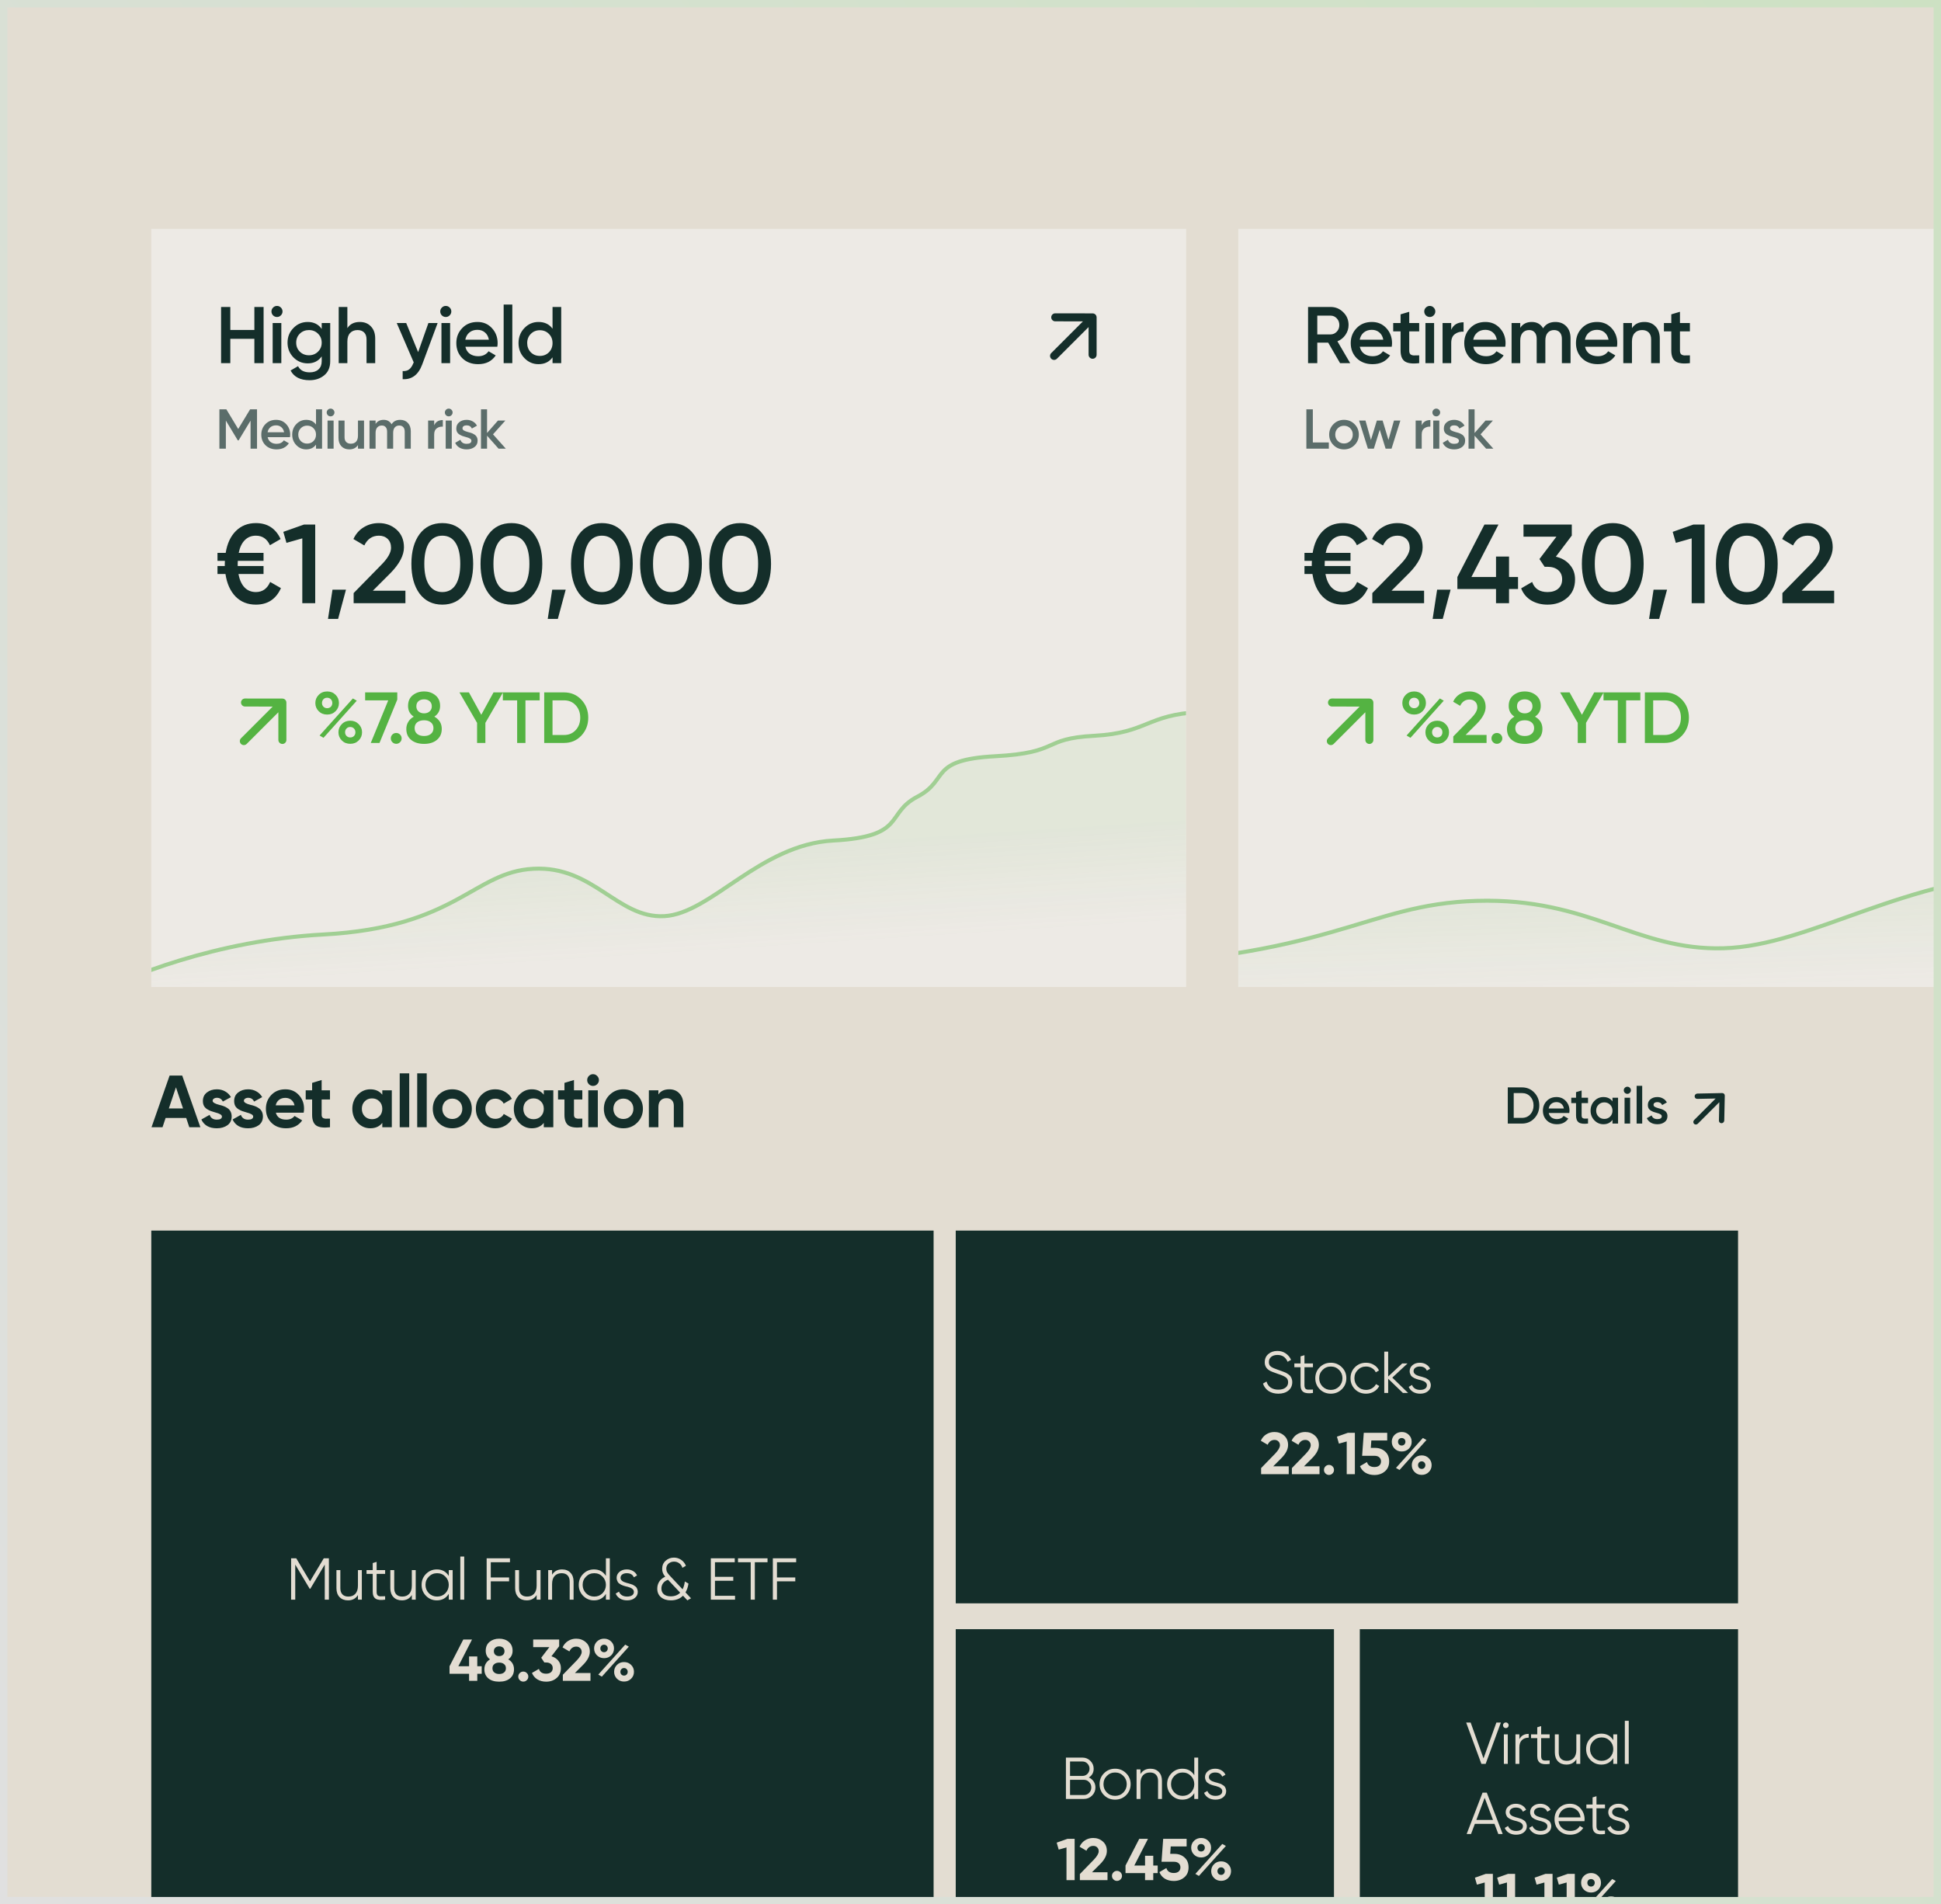 <svg width="526" height="516" viewBox="0 0 526 516" fill="none" xmlns="http://www.w3.org/2000/svg">
<rect x="0" y="0" width="526" height="516" fill="#808080" stroke="none"/>
<g clip-path="url(#clip0_877_1263)">
<path d="M0 0H526V516H0V0Z" fill="#E3DDD2"/>
<g clip-path="url(#clip1_877_1263)">
<rect width="280.435" height="205.435" transform="translate(41 62)" fill="#EDEAE5"/>
<path d="M68.934 89.413V83.174H71.434V98.391H68.934V91.804H62.412V98.391H59.912V83.174H62.412V89.413H68.934ZM76.106 85.457C75.817 85.746 75.469 85.891 75.063 85.891C74.657 85.891 74.302 85.746 73.998 85.457C73.708 85.152 73.563 84.797 73.563 84.391C73.563 83.985 73.708 83.638 73.998 83.348C74.287 83.043 74.642 82.891 75.063 82.891C75.483 82.891 75.838 83.043 76.128 83.348C76.418 83.638 76.563 83.985 76.563 84.391C76.563 84.797 76.411 85.152 76.106 85.457ZM76.237 98.391H73.889V87.522H76.237V98.391ZM87.18 89.13V87.522H89.484V97.891C89.484 99.543 88.941 100.812 87.854 101.696C86.782 102.58 85.463 103.022 83.898 103.022C81.39 103.022 79.673 102.145 78.745 100.391L80.767 99.217C81.332 100.333 82.39 100.891 83.941 100.891C84.956 100.891 85.745 100.623 86.311 100.087C86.89 99.565 87.18 98.833 87.18 97.891V96.565C86.296 97.826 85.035 98.457 83.398 98.457C81.876 98.457 80.579 97.913 79.506 96.826C78.448 95.725 77.919 94.398 77.919 92.848C77.919 91.282 78.448 89.964 79.506 88.891C80.564 87.79 81.861 87.239 83.398 87.239C85.035 87.239 86.296 87.87 87.18 89.13ZM81.245 95.282C81.912 95.935 82.738 96.261 83.724 96.261C84.709 96.261 85.528 95.935 86.18 95.282C86.847 94.63 87.18 93.819 87.18 92.848C87.18 91.877 86.847 91.065 86.18 90.413C85.528 89.761 84.709 89.435 83.724 89.435C82.738 89.435 81.912 89.761 81.245 90.413C80.593 91.065 80.267 91.877 80.267 92.848C80.267 93.819 80.593 94.63 81.245 95.282ZM97.504 87.239C98.765 87.239 99.772 87.645 100.525 88.457C101.294 89.254 101.678 90.341 101.678 91.717V98.391H99.33V91.957C99.33 91.145 99.112 90.522 98.678 90.087C98.243 89.652 97.649 89.435 96.895 89.435C96.04 89.435 95.366 89.703 94.873 90.239C94.38 90.761 94.134 91.536 94.134 92.565V98.391H91.786V83.174H94.134V88.913C94.859 87.797 95.982 87.239 97.504 87.239ZM113.314 95.413L116.097 87.522H118.597L114.423 98.739C113.38 101.551 111.611 102.884 109.119 102.739V100.543C109.843 100.587 110.43 100.435 110.88 100.087C111.329 99.739 111.706 99.181 112.01 98.413L112.119 98.196L107.51 87.522H110.075L113.314 95.413ZM121.848 85.457C121.558 85.746 121.21 85.891 120.804 85.891C120.398 85.891 120.043 85.746 119.739 85.457C119.449 85.152 119.304 84.797 119.304 84.391C119.304 83.985 119.449 83.638 119.739 83.348C120.029 83.043 120.384 82.891 120.804 82.891C121.224 82.891 121.58 83.043 121.869 83.348C122.159 83.638 122.304 83.985 122.304 84.391C122.304 84.797 122.152 85.152 121.848 85.457ZM121.978 98.391H119.63V87.522H121.978V98.391ZM134.769 93.957H126.117C126.291 94.768 126.682 95.398 127.291 95.848C127.914 96.297 128.682 96.522 129.595 96.522C130.827 96.522 131.762 96.072 132.4 95.174L134.335 96.304C133.277 97.884 131.69 98.674 129.574 98.674C127.82 98.674 126.393 98.138 125.291 97.065C124.204 95.978 123.661 94.609 123.661 92.957C123.661 91.348 124.197 89.993 125.269 88.891C126.327 87.79 127.704 87.239 129.4 87.239C130.98 87.239 132.284 87.797 133.313 88.913C134.342 90.029 134.856 91.384 134.856 92.978C134.856 93.268 134.827 93.594 134.769 93.957ZM126.095 92.043H132.487C132.327 91.188 131.965 90.529 131.4 90.065C130.849 89.601 130.175 89.37 129.378 89.37C128.508 89.37 127.784 89.609 127.204 90.087C126.624 90.565 126.255 91.217 126.095 92.043ZM138.835 98.391H136.487V82.522H138.835V98.391ZM149.735 89.065V83.174H152.083V98.391H149.735V96.826C148.851 98.058 147.583 98.674 145.931 98.674C144.438 98.674 143.163 98.123 142.105 97.022C141.047 95.92 140.518 94.565 140.518 92.957C140.518 91.348 141.047 89.993 142.105 88.891C143.163 87.79 144.438 87.239 145.931 87.239C147.583 87.239 148.851 87.848 149.735 89.065ZM143.844 95.457C144.496 96.109 145.315 96.435 146.3 96.435C147.286 96.435 148.105 96.109 148.757 95.457C149.409 94.79 149.735 93.957 149.735 92.957C149.735 91.957 149.409 91.13 148.757 90.478C148.105 89.811 147.286 89.478 146.3 89.478C145.315 89.478 144.496 89.811 143.844 90.478C143.192 91.13 142.866 91.957 142.866 92.957C142.866 93.942 143.192 94.775 143.844 95.457Z" fill="#142E2A"/>
<path d="M67.78 110.913H69.651V121.565H67.901V113.972L64.66 119.328H64.447L61.206 113.956V121.565H59.456V110.913H61.343L64.554 116.239L67.78 110.913ZM78.584 118.461H72.528C72.649 119.029 72.923 119.47 73.349 119.785C73.785 120.099 74.323 120.256 74.962 120.256C75.825 120.256 76.479 119.942 76.925 119.313L78.28 120.104C77.539 121.21 76.428 121.763 74.947 121.763C73.72 121.763 72.72 121.388 71.949 120.637C71.188 119.876 70.808 118.917 70.808 117.761C70.808 116.635 71.183 115.686 71.934 114.915C72.675 114.144 73.638 113.759 74.825 113.759C75.931 113.759 76.844 114.149 77.564 114.93C78.285 115.712 78.645 116.66 78.645 117.776C78.645 117.979 78.625 118.207 78.584 118.461ZM72.512 117.122H76.986C76.875 116.523 76.621 116.062 76.225 115.737C75.84 115.412 75.368 115.25 74.81 115.25C74.201 115.25 73.694 115.417 73.288 115.752C72.883 116.087 72.624 116.543 72.512 117.122ZM85.638 115.037V110.913H87.281V121.565H85.638V120.47C85.019 121.332 84.131 121.763 82.975 121.763C81.93 121.763 81.037 121.378 80.296 120.606C79.556 119.835 79.186 118.887 79.186 117.761C79.186 116.635 79.556 115.686 80.296 114.915C81.037 114.144 81.93 113.759 82.975 113.759C84.131 113.759 85.019 114.185 85.638 115.037ZM81.514 119.511C81.97 119.967 82.544 120.196 83.234 120.196C83.923 120.196 84.496 119.967 84.953 119.511C85.409 119.044 85.638 118.461 85.638 117.761C85.638 117.061 85.409 116.483 84.953 116.026C84.496 115.559 83.923 115.326 83.234 115.326C82.544 115.326 81.97 115.559 81.514 116.026C81.057 116.483 80.829 117.061 80.829 117.761C80.829 118.451 81.057 119.034 81.514 119.511ZM90.314 112.511C90.111 112.714 89.868 112.815 89.584 112.815C89.3 112.815 89.051 112.714 88.838 112.511C88.635 112.298 88.534 112.049 88.534 111.765C88.534 111.481 88.635 111.238 88.838 111.035C89.041 110.822 89.29 110.715 89.584 110.715C89.878 110.715 90.127 110.822 90.329 111.035C90.532 111.238 90.634 111.481 90.634 111.765C90.634 112.049 90.527 112.298 90.314 112.511ZM90.406 121.565H88.762V113.956H90.406V121.565ZM97.007 118.035V113.956H98.651V121.565H97.007V120.591C96.5 121.372 95.714 121.763 94.649 121.763C93.766 121.763 93.056 121.484 92.518 120.926C91.991 120.358 91.727 119.592 91.727 118.628V113.956H93.37V118.461C93.37 119.029 93.522 119.465 93.827 119.77C94.131 120.074 94.547 120.226 95.075 120.226C95.673 120.226 96.145 120.043 96.49 119.678C96.835 119.303 97.007 118.755 97.007 118.035ZM108.446 113.759C109.309 113.759 110.004 114.038 110.531 114.596C111.059 115.154 111.323 115.904 111.323 116.848V121.565H109.679V116.954C109.679 116.437 109.547 116.031 109.283 115.737C109.02 115.443 108.66 115.296 108.203 115.296C107.686 115.296 107.28 115.468 106.986 115.813C106.691 116.148 106.544 116.645 106.544 117.304V121.565H104.901V116.954C104.901 116.427 104.774 116.021 104.52 115.737C104.277 115.443 103.927 115.296 103.47 115.296C102.963 115.296 102.552 115.468 102.238 115.813C101.933 116.158 101.781 116.655 101.781 117.304V121.565H100.138V113.956H101.781V114.87C102.268 114.129 102.994 113.759 103.957 113.759C104.931 113.759 105.652 114.159 106.118 114.961C106.615 114.159 107.391 113.759 108.446 113.759ZM117.66 113.956V115.235C118.076 114.291 118.857 113.82 120.003 113.82V115.6C119.384 115.559 118.837 115.712 118.36 116.056C117.893 116.391 117.66 116.949 117.66 117.73V121.565H116.016V113.956H117.66ZM122.335 112.511C122.132 112.714 121.889 112.815 121.604 112.815C121.32 112.815 121.072 112.714 120.859 112.511C120.656 112.298 120.554 112.049 120.554 111.765C120.554 111.481 120.656 111.238 120.859 111.035C121.062 110.822 121.31 110.715 121.604 110.715C121.899 110.715 122.147 110.822 122.35 111.035C122.553 111.238 122.654 111.481 122.654 111.765C122.654 112.049 122.548 112.298 122.335 112.511ZM122.426 121.565H120.783V113.956H122.426V121.565ZM125.331 116.056C125.331 116.29 125.453 116.483 125.696 116.635C125.94 116.777 126.295 116.914 126.762 117.046C127.117 117.127 127.426 117.213 127.69 117.304C127.954 117.396 128.233 117.533 128.527 117.715C128.821 117.888 129.044 118.121 129.196 118.415C129.359 118.699 129.435 119.034 129.425 119.42C129.425 120.15 129.141 120.723 128.572 121.139C128.004 121.555 127.299 121.763 126.457 121.763C125.707 121.763 125.062 121.606 124.525 121.291C123.987 120.977 123.596 120.541 123.353 119.983L124.768 119.161C125.022 119.891 125.585 120.256 126.457 120.256C127.32 120.256 127.751 119.972 127.751 119.404C127.751 118.988 127.269 118.664 126.305 118.43C125.94 118.339 125.63 118.248 125.377 118.156C125.133 118.065 124.859 117.933 124.555 117.761C124.261 117.588 124.033 117.36 123.87 117.076C123.718 116.792 123.647 116.462 123.657 116.087C123.657 115.387 123.921 114.824 124.449 114.398C124.986 113.972 125.651 113.759 126.442 113.759C127.071 113.759 127.629 113.901 128.116 114.185C128.613 114.459 128.994 114.844 129.257 115.341L127.872 116.117C127.619 115.539 127.142 115.25 126.442 115.25C126.117 115.25 125.849 115.321 125.636 115.463C125.433 115.605 125.331 115.803 125.331 116.056ZM133.602 117.685L137.072 121.565H135.108L131.989 118.05V121.565H130.345V110.913H131.989V117.32L134.941 113.956H136.95L133.602 117.685Z" fill="#5B6D6A"/>
<path d="M286.416 97.204L295.001 88.618L295.001 96.12C295.001 96.719 295.493 97.211 296.092 97.211C296.692 97.211 297.176 96.727 297.176 96.128L297.176 85.998C297.176 85.398 296.692 84.914 296.092 84.914L285.962 84.898C285.363 84.898 284.879 85.383 284.879 85.982C284.879 86.582 285.363 87.066 285.962 87.066L293.464 87.081L284.879 95.666C284.456 96.089 284.456 96.781 284.879 97.204C285.301 97.626 285.993 97.626 286.416 97.204Z" fill="#142E2A"/>
<path d="M73.212 157.683L76.134 159.357C74.795 162.339 72.533 163.83 69.347 163.83C67.115 163.83 65.279 163.1 63.839 161.639C62.398 160.158 61.485 158.119 61.099 155.522H58.938V153.361H60.917V152.783C60.917 152.357 60.927 152.083 60.947 151.961H58.938V149.8H61.16C61.566 147.284 62.479 145.316 63.899 143.896C65.34 142.455 67.156 141.735 69.347 141.735C72.472 141.735 74.704 143.175 76.043 146.057L73.151 147.73C72.36 146.006 71.092 145.144 69.347 145.144C68.13 145.144 67.125 145.549 66.334 146.361C65.543 147.152 64.995 148.299 64.691 149.8H71.417V151.961H64.447C64.427 152.083 64.417 152.357 64.417 152.783V153.361H71.417V155.522H64.63C64.914 157.104 65.462 158.322 66.273 159.174C67.085 160.006 68.109 160.422 69.347 160.422C71.133 160.422 72.421 159.509 73.212 157.683ZM76.779 144.109L82.379 142.13H85.422V163.435H81.922V145.874L77.631 147.091L76.779 144.109ZM90.103 159.783H93.755L91.624 167.696H88.885L90.103 159.783ZM109.866 163.435H95.835V160.696L103.262 153.117C105.067 151.312 105.97 149.749 105.97 148.43C105.97 147.416 105.666 146.615 105.057 146.026C104.449 145.438 103.657 145.144 102.683 145.144C100.898 145.144 99.579 146.026 98.727 147.791L95.775 146.057C96.424 144.657 97.357 143.591 98.575 142.861C99.792 142.11 101.151 141.735 102.653 141.735C104.54 141.735 106.143 142.323 107.462 143.5C108.801 144.697 109.47 146.3 109.47 148.309C109.47 150.459 108.263 152.772 105.849 155.248L101.04 160.057H109.866V163.435ZM126.004 160.817C124.543 162.826 122.494 163.83 119.856 163.83C117.239 163.83 115.179 162.826 113.678 160.817C112.217 158.809 111.486 156.13 111.486 152.783C111.486 149.435 112.217 146.757 113.678 144.748C115.179 142.739 117.239 141.735 119.856 141.735C122.494 141.735 124.543 142.739 126.004 144.748C127.485 146.736 128.226 149.415 128.226 152.783C128.226 156.151 127.485 158.829 126.004 160.817ZM119.856 160.422C121.439 160.422 122.646 159.762 123.478 158.444C124.31 157.125 124.726 155.238 124.726 152.783C124.726 150.328 124.31 148.441 123.478 147.122C122.646 145.803 121.439 145.144 119.856 145.144C118.294 145.144 117.086 145.803 116.234 147.122C115.402 148.441 114.986 150.328 114.986 152.783C114.986 155.238 115.402 157.125 116.234 158.444C117.086 159.762 118.294 160.422 119.856 160.422ZM144.739 160.817C143.278 162.826 141.229 163.83 138.592 163.83C135.974 163.83 133.915 162.826 132.413 160.817C130.952 158.809 130.222 156.13 130.222 152.783C130.222 149.435 130.952 146.757 132.413 144.748C133.915 142.739 135.974 141.735 138.592 141.735C141.229 141.735 143.278 142.739 144.739 144.748C146.221 146.736 146.961 149.415 146.961 152.783C146.961 156.151 146.221 158.829 144.739 160.817ZM138.592 160.422C140.174 160.422 141.381 159.762 142.213 158.444C143.045 157.125 143.461 155.238 143.461 152.783C143.461 150.328 143.045 148.441 142.213 147.122C141.381 145.803 140.174 145.144 138.592 145.144C137.029 145.144 135.822 145.803 134.97 147.122C134.138 148.441 133.722 150.328 133.722 152.783C133.722 155.238 134.138 157.125 134.97 158.444C135.822 159.762 137.029 160.422 138.592 160.422ZM149.649 159.783H153.301L151.171 167.696H148.432L149.649 159.783ZM169.252 160.817C167.791 162.826 165.742 163.83 163.104 163.83C160.487 163.83 158.427 162.826 156.926 160.817C155.465 158.809 154.735 156.13 154.735 152.783C154.735 149.435 155.465 146.757 156.926 144.748C158.427 142.739 160.487 141.735 163.104 141.735C165.742 141.735 167.791 142.739 169.252 144.748C170.733 146.736 171.474 149.415 171.474 152.783C171.474 156.151 170.733 158.829 169.252 160.817ZM163.104 160.422C164.687 160.422 165.894 159.762 166.726 158.444C167.558 157.125 167.974 155.238 167.974 152.783C167.974 150.328 167.558 148.441 166.726 147.122C165.894 145.803 164.687 145.144 163.104 145.144C161.542 145.144 160.335 145.803 159.482 147.122C158.65 148.441 158.235 150.328 158.235 152.783C158.235 155.238 158.65 157.125 159.482 158.444C160.335 159.762 161.542 160.422 163.104 160.422ZM187.987 160.817C186.527 162.826 184.477 163.83 181.84 163.83C179.222 163.83 177.163 162.826 175.661 160.817C174.201 158.809 173.47 156.13 173.47 152.783C173.47 149.435 174.201 146.757 175.661 144.748C177.163 142.739 179.222 141.735 181.84 141.735C184.477 141.735 186.527 142.739 187.987 144.748C189.469 146.736 190.209 149.415 190.209 152.783C190.209 156.151 189.469 158.829 187.987 160.817ZM181.84 160.422C183.422 160.422 184.63 159.762 185.461 158.444C186.293 157.125 186.709 155.238 186.709 152.783C186.709 150.328 186.293 148.441 185.461 147.122C184.63 145.803 183.422 145.144 181.84 145.144C180.277 145.144 179.07 145.803 178.218 147.122C177.386 148.441 176.97 150.328 176.97 152.783C176.97 155.238 177.386 157.125 178.218 158.444C179.07 159.762 180.277 160.422 181.84 160.422ZM206.723 160.817C205.262 162.826 203.213 163.83 200.575 163.83C197.958 163.83 195.898 162.826 194.397 160.817C192.936 158.809 192.206 156.13 192.206 152.783C192.206 149.435 192.936 146.757 194.397 144.748C195.898 142.739 197.958 141.735 200.575 141.735C203.213 141.735 205.262 142.739 206.723 144.748C208.204 146.736 208.945 149.415 208.945 152.783C208.945 156.151 208.204 158.829 206.723 160.817ZM200.575 160.422C202.158 160.422 203.365 159.762 204.197 158.444C205.029 157.125 205.445 155.238 205.445 152.783C205.445 150.328 205.029 148.441 204.197 147.122C203.365 145.803 202.158 145.144 200.575 145.144C199.013 145.144 197.806 145.803 196.953 147.122C196.122 148.441 195.706 150.328 195.706 152.783C195.706 155.238 196.122 157.125 196.953 158.444C197.806 159.762 199.013 160.422 200.575 160.422Z" fill="#142E2A"/>
<g clip-path="url(#clip2_877_1263)">
<path d="M66.849 201.573L75.434 192.988L75.434 200.489C75.434 201.089 75.926 201.581 76.526 201.581C77.125 201.581 77.61 201.096 77.61 200.497L77.61 190.367C77.61 189.767 77.125 189.283 76.526 189.283L66.396 189.268C65.796 189.268 65.312 189.752 65.312 190.352C65.312 190.951 65.796 191.435 66.396 191.435L73.897 191.451L65.312 200.036C64.889 200.459 64.889 201.15 65.312 201.573C65.735 201.996 66.427 201.996 66.849 201.573Z" fill="#54B342"/>
</g>
<path d="M90.933 188.254C91.546 188.867 91.853 189.611 91.853 190.485C91.853 191.359 91.546 192.102 90.933 192.715C90.333 193.315 89.577 193.615 88.663 193.615C87.737 193.615 86.974 193.315 86.374 192.715C85.761 192.102 85.455 191.359 85.455 190.485C85.455 189.624 85.761 188.887 86.374 188.274C86.987 187.661 87.751 187.354 88.663 187.354C89.577 187.354 90.333 187.654 90.933 188.254ZM88.644 191.893C89.061 191.893 89.4 191.763 89.661 191.502C89.922 191.228 90.053 190.889 90.053 190.485C90.053 190.08 89.922 189.741 89.661 189.467C89.4 189.193 89.061 189.056 88.644 189.056C88.24 189.056 87.907 189.193 87.646 189.467C87.385 189.741 87.255 190.08 87.255 190.485C87.255 190.876 87.385 191.209 87.646 191.482C87.92 191.756 88.253 191.893 88.644 191.893ZM87.666 199.915L86.609 199.289L95.629 189.252L96.685 189.859L87.666 199.915ZM94.924 201.539C93.998 201.539 93.235 201.239 92.635 200.639C92.022 200.026 91.716 199.282 91.716 198.409C91.716 197.548 92.022 196.811 92.635 196.198C93.248 195.585 94.011 195.278 94.924 195.278C95.824 195.278 96.581 195.585 97.194 196.198C97.807 196.811 98.114 197.548 98.114 198.409C98.114 199.282 97.807 200.026 97.194 200.639C96.594 201.239 95.837 201.539 94.924 201.539ZM94.905 199.817C95.322 199.817 95.661 199.687 95.922 199.426C96.183 199.152 96.314 198.813 96.314 198.409C96.314 198.004 96.183 197.665 95.922 197.391C95.661 197.117 95.322 196.98 94.905 196.98C94.501 196.98 94.168 197.117 93.907 197.391C93.646 197.665 93.516 198.004 93.516 198.409C93.516 198.8 93.646 199.132 93.907 199.406C94.181 199.68 94.513 199.817 94.905 199.817ZM98.952 189.761V187.609H107.658V189.565L102.845 201.304H100.478L105.213 189.761H98.952ZM107.377 198.604C107.781 198.604 108.127 198.748 108.414 199.035C108.701 199.322 108.844 199.667 108.844 200.072C108.844 200.476 108.701 200.822 108.414 201.109C108.127 201.396 107.781 201.539 107.377 201.539C106.973 201.539 106.627 201.396 106.34 201.109C106.053 200.822 105.91 200.476 105.91 200.072C105.91 199.667 106.047 199.322 106.321 199.035C106.607 198.748 106.96 198.604 107.377 198.604ZM117.701 194.182C119.044 194.926 119.716 196.035 119.716 197.509C119.716 198.748 119.279 199.732 118.405 200.463C117.544 201.193 116.383 201.559 114.923 201.559C113.462 201.559 112.294 201.2 111.42 200.482C110.546 199.765 110.11 198.774 110.11 197.509C110.11 196.804 110.286 196.165 110.638 195.591C110.99 195.004 111.486 194.535 112.125 194.182C111.094 193.504 110.579 192.539 110.579 191.287C110.579 190.035 110.996 189.069 111.831 188.391C112.679 187.7 113.71 187.354 114.923 187.354C116.123 187.354 117.146 187.7 117.994 188.391C118.842 189.082 119.266 190.048 119.266 191.287C119.266 192.526 118.744 193.491 117.701 194.182ZM114.923 189.487C114.296 189.487 113.788 189.656 113.396 189.996C113.018 190.322 112.829 190.785 112.829 191.385C112.829 191.959 113.025 192.422 113.416 192.774C113.807 193.113 114.31 193.282 114.923 193.282C115.523 193.282 116.018 193.113 116.41 192.774C116.814 192.422 117.016 191.959 117.016 191.385C117.016 190.785 116.82 190.322 116.429 189.996C116.038 189.656 115.536 189.487 114.923 189.487ZM114.923 199.426C115.692 199.426 116.305 199.237 116.762 198.859C117.231 198.48 117.466 197.959 117.466 197.293C117.466 196.628 117.231 196.106 116.762 195.728C116.305 195.35 115.692 195.161 114.923 195.161C114.14 195.161 113.514 195.35 113.044 195.728C112.588 196.106 112.36 196.628 112.36 197.293C112.36 197.959 112.588 198.48 113.044 198.859C113.514 199.237 114.14 199.426 114.923 199.426ZM133.746 187.609H136.309L131.535 195.865V201.304H129.285V195.865L124.512 187.609H127.075L130.42 193.674L133.746 187.609ZM136.271 187.609H146.25V189.761H142.395V201.304H140.145V189.761H136.271V187.609ZM147.479 187.609H152.859C154.737 187.609 156.296 188.267 157.535 189.585C158.787 190.902 159.413 192.526 159.413 194.456C159.413 196.374 158.787 197.998 157.535 199.328C156.296 200.646 154.737 201.304 152.859 201.304H147.479V187.609ZM149.729 199.152H152.859C154.15 199.152 155.2 198.709 156.009 197.822C156.831 196.935 157.242 195.813 157.242 194.456C157.242 193.1 156.831 191.978 156.009 191.091C155.2 190.204 154.15 189.761 152.859 189.761H149.729V199.152Z" fill="#54B342"/>
<g opacity="0.5">
<path d="M25.169 269.674C33.912 264.834 58.643 254.765 87.628 253.206C123.858 251.257 128.229 236.275 144.533 235.398C160.837 234.521 167.335 248.919 180.016 248.236C192.697 247.554 205.889 228.821 225.816 227.749C245.743 226.677 239.835 220.441 248.598 215.873C257.36 211.305 251.512 205.885 269.627 204.911C287.742 203.936 282.012 200.148 296.505 199.368C310.997 198.589 310.642 193.692 325.135 192.913" stroke="#54B342" stroke-width="1.087"/>
<path opacity="0.5" d="M87.628 253.206C58.643 254.765 33.912 264.834 25.169 269.674L329.507 276.99L327.321 234.951L325.135 192.913C310.642 193.692 310.997 198.589 296.505 199.368C282.012 200.148 287.742 203.936 269.627 204.911C251.512 205.885 257.36 211.305 248.598 215.873C239.835 220.441 245.743 226.677 225.816 227.749C205.889 228.821 192.697 247.554 180.016 248.236C167.335 248.919 160.837 234.521 144.533 235.398C128.229 236.275 123.858 251.257 87.628 253.206Z" fill="url(#paint0_linear_877_1263)"/>
</g>
</g>
<g clip-path="url(#clip3_877_1263)">
<rect width="280.435" height="205.435" transform="translate(335.564 62)" fill="#EDEAE5"/>
<path d="M365.89 98.391H363.151L359.933 92.848H356.977V98.391H354.477V83.174H360.564C361.926 83.174 363.078 83.652 364.02 84.609C364.977 85.536 365.455 86.688 365.455 88.065C365.455 89.036 365.172 89.927 364.607 90.739C364.057 91.536 363.332 92.116 362.433 92.478L365.89 98.391ZM360.564 85.522H356.977V90.609H360.564C361.23 90.609 361.796 90.362 362.259 89.869C362.723 89.377 362.955 88.775 362.955 88.065C362.955 87.355 362.723 86.753 362.259 86.261C361.796 85.768 361.23 85.522 360.564 85.522ZM377.149 93.956H368.497C368.671 94.768 369.062 95.398 369.671 95.848C370.294 96.297 371.062 96.522 371.975 96.522C373.207 96.522 374.142 96.072 374.779 95.174L376.714 96.304C375.656 97.884 374.069 98.674 371.953 98.674C370.2 98.674 368.772 98.138 367.671 97.065C366.584 95.978 366.04 94.609 366.04 92.956C366.04 91.348 366.576 89.993 367.649 88.891C368.707 87.79 370.084 87.239 371.779 87.239C373.359 87.239 374.663 87.797 375.692 88.913C376.721 90.029 377.236 91.384 377.236 92.978C377.236 93.268 377.207 93.594 377.149 93.956ZM368.475 92.043H374.866C374.707 91.188 374.345 90.529 373.779 90.065C373.229 89.601 372.555 89.369 371.758 89.369C370.888 89.369 370.163 89.609 369.584 90.087C369.004 90.565 368.634 91.217 368.475 92.043ZM384.592 87.522V89.782H381.897V95C381.897 95.449 381.998 95.775 382.201 95.978C382.404 96.166 382.701 96.275 383.092 96.304C383.498 96.319 383.998 96.311 384.592 96.282V98.391C382.795 98.609 381.506 98.456 380.723 97.935C379.94 97.398 379.549 96.42 379.549 95V89.782H377.549V87.522H379.549V85.174L381.897 84.478V87.522H384.592ZM388.505 85.456C388.215 85.746 387.867 85.891 387.461 85.891C387.055 85.891 386.7 85.746 386.396 85.456C386.106 85.152 385.961 84.797 385.961 84.391C385.961 83.985 386.106 83.638 386.396 83.348C386.686 83.043 387.041 82.891 387.461 82.891C387.881 82.891 388.236 83.043 388.526 83.348C388.816 83.638 388.961 83.985 388.961 84.391C388.961 84.797 388.809 85.152 388.505 85.456ZM388.635 98.391H386.287V87.522H388.635V98.391ZM393.274 87.522V89.348C393.868 88 394.984 87.326 396.622 87.326V89.869C395.738 89.811 394.955 90.029 394.274 90.522C393.607 91 393.274 91.797 393.274 92.913V98.391H390.926V87.522H393.274ZM407.912 93.956H399.26C399.434 94.768 399.825 95.398 400.434 95.848C401.057 96.297 401.825 96.522 402.738 96.522C403.97 96.522 404.905 96.072 405.543 95.174L407.477 96.304C406.42 97.884 404.833 98.674 402.717 98.674C400.963 98.674 399.535 98.138 398.434 97.065C397.347 95.978 396.804 94.609 396.804 92.956C396.804 91.348 397.34 89.993 398.412 88.891C399.47 87.79 400.847 87.239 402.543 87.239C404.122 87.239 405.427 87.797 406.456 88.913C407.485 90.029 407.999 91.384 407.999 92.978C407.999 93.268 407.97 93.594 407.912 93.956ZM399.238 92.043H405.63C405.47 91.188 405.108 90.529 404.543 90.065C403.992 89.601 403.318 89.369 402.521 89.369C401.651 89.369 400.927 89.609 400.347 90.087C399.767 90.565 399.398 91.217 399.238 92.043ZM421.5 87.239C422.732 87.239 423.725 87.638 424.478 88.435C425.232 89.232 425.609 90.304 425.609 91.652V98.391H423.261V91.804C423.261 91.065 423.072 90.485 422.696 90.065C422.319 89.645 421.804 89.435 421.152 89.435C420.413 89.435 419.833 89.681 419.413 90.174C418.993 90.652 418.783 91.362 418.783 92.304V98.391H416.435V91.804C416.435 91.05 416.254 90.471 415.891 90.065C415.543 89.645 415.043 89.435 414.391 89.435C413.667 89.435 413.08 89.681 412.63 90.174C412.196 90.666 411.978 91.377 411.978 92.304V98.391H409.63V87.522H411.978V88.826C412.674 87.768 413.71 87.239 415.087 87.239C416.478 87.239 417.507 87.811 418.174 88.956C418.884 87.811 419.993 87.239 421.5 87.239ZM438.187 93.956H429.534C429.708 94.768 430.1 95.398 430.708 95.848C431.331 96.297 432.1 96.522 433.013 96.522C434.245 96.522 435.179 96.072 435.817 95.174L437.752 96.304C436.694 97.884 435.107 98.674 432.991 98.674C431.237 98.674 429.81 98.138 428.708 97.065C427.621 95.978 427.078 94.609 427.078 92.956C427.078 91.348 427.614 89.993 428.687 88.891C429.745 87.79 431.121 87.239 432.817 87.239C434.397 87.239 435.701 87.797 436.73 88.913C437.759 90.029 438.274 91.384 438.274 92.978C438.274 93.268 438.245 93.594 438.187 93.956ZM429.513 92.043H435.904C435.745 91.188 435.382 90.529 434.817 90.065C434.266 89.601 433.592 89.369 432.795 89.369C431.926 89.369 431.201 89.609 430.621 90.087C430.042 90.565 429.672 91.217 429.513 92.043ZM445.622 87.239C446.883 87.239 447.89 87.645 448.644 88.456C449.412 89.253 449.796 90.34 449.796 91.717V98.391H447.448V91.956C447.448 91.145 447.231 90.522 446.796 90.087C446.361 89.652 445.767 89.435 445.013 89.435C444.158 89.435 443.484 89.703 442.992 90.239C442.499 90.761 442.252 91.536 442.252 92.565V98.391H439.905V87.522H442.252V88.913C442.977 87.797 444.1 87.239 445.622 87.239ZM457.954 87.522V89.782H455.259V95C455.259 95.449 455.36 95.775 455.563 95.978C455.766 96.166 456.063 96.275 456.454 96.304C456.86 96.319 457.36 96.311 457.954 96.282V98.391C456.157 98.609 454.867 98.456 454.085 97.935C453.302 97.398 452.911 96.42 452.911 95V89.782H450.911V87.522H452.911V85.174L455.259 84.478V87.522H457.954Z" fill="#142E2A"/>
<path d="M355.77 110.913V119.891H360.107V121.565H354.02V110.913H355.77ZM367.064 120.606C366.293 121.377 365.344 121.763 364.218 121.763C363.092 121.763 362.144 121.377 361.373 120.606C360.591 119.825 360.201 118.877 360.201 117.761C360.201 116.645 360.591 115.696 361.373 114.915C362.144 114.144 363.092 113.759 364.218 113.759C365.344 113.759 366.293 114.144 367.064 114.915C367.845 115.696 368.236 116.645 368.236 117.761C368.236 118.877 367.845 119.825 367.064 120.606ZM361.844 117.761C361.844 118.451 362.073 119.024 362.529 119.48C362.986 119.937 363.549 120.165 364.218 120.165C364.888 120.165 365.451 119.937 365.907 119.48C366.364 119.024 366.592 118.451 366.592 117.761C366.592 117.071 366.364 116.498 365.907 116.041C365.451 115.585 364.888 115.356 364.218 115.356C363.549 115.356 362.986 115.585 362.529 116.041C362.073 116.498 361.844 117.071 361.844 117.761ZM376.264 119.206L377.755 113.956H379.49L377.101 121.565H375.488L373.905 116.437L372.307 121.565H370.694L368.305 113.956H370.04L371.516 119.206L373.114 113.956H374.681L376.264 119.206ZM385.278 113.956V115.235C385.694 114.291 386.475 113.819 387.622 113.819V115.6C387.003 115.559 386.455 115.711 385.978 116.056C385.512 116.391 385.278 116.949 385.278 117.73V121.565H383.635V113.956H385.278ZM389.953 112.511C389.751 112.714 389.507 112.815 389.223 112.815C388.939 112.815 388.69 112.714 388.477 112.511C388.274 112.298 388.173 112.049 388.173 111.765C388.173 111.481 388.274 111.238 388.477 111.035C388.68 110.822 388.929 110.715 389.223 110.715C389.517 110.715 389.766 110.822 389.969 111.035C390.172 111.238 390.273 111.481 390.273 111.765C390.273 112.049 390.167 112.298 389.953 112.511ZM390.045 121.565H388.401V113.956H390.045V121.565ZM392.95 116.056C392.95 116.29 393.071 116.482 393.315 116.635C393.558 116.777 393.913 116.914 394.38 117.045C394.735 117.127 395.045 117.213 395.308 117.304C395.572 117.395 395.851 117.532 396.145 117.715C396.44 117.888 396.663 118.121 396.815 118.415C396.977 118.699 397.053 119.034 397.043 119.419C397.043 120.15 396.759 120.723 396.191 121.139C395.623 121.555 394.918 121.763 394.076 121.763C393.325 121.763 392.681 121.606 392.143 121.291C391.606 120.977 391.215 120.54 390.971 119.982L392.387 119.161C392.64 119.891 393.203 120.256 394.076 120.256C394.938 120.256 395.369 119.972 395.369 119.404C395.369 118.988 394.887 118.664 393.924 118.43C393.558 118.339 393.249 118.248 392.995 118.156C392.752 118.065 392.478 117.933 392.174 117.761C391.879 117.588 391.651 117.36 391.489 117.076C391.337 116.792 391.266 116.462 391.276 116.087C391.276 115.387 391.54 114.824 392.067 114.398C392.605 113.972 393.269 113.759 394.061 113.759C394.69 113.759 395.248 113.901 395.735 114.185C396.232 114.459 396.612 114.844 396.876 115.341L395.491 116.117C395.237 115.539 394.761 115.25 394.061 115.25C393.736 115.25 393.467 115.321 393.254 115.463C393.051 115.605 392.95 115.803 392.95 116.056ZM401.22 117.685L404.69 121.565H402.727L399.607 118.05V121.565H397.964V110.913H399.607V117.319L402.56 113.956H404.568L401.22 117.685Z" fill="#5B6D6A"/>
<path d="M367.777 157.683L370.699 159.356C369.359 162.339 367.097 163.83 363.912 163.83C361.68 163.83 359.843 163.1 358.403 161.639C356.962 160.158 356.049 158.119 355.664 155.522H353.503V153.361H355.481V152.783C355.481 152.356 355.491 152.083 355.512 151.961H353.503V149.8H355.725C356.13 147.284 357.043 145.316 358.464 143.896C359.904 142.455 361.72 141.735 363.912 141.735C367.036 141.735 369.268 143.175 370.607 146.056L367.716 147.73C366.925 146.006 365.657 145.143 363.912 145.143C362.694 145.143 361.69 145.549 360.899 146.361C360.107 147.152 359.559 148.298 359.255 149.8H365.981V151.961H359.012C358.991 152.083 358.981 152.356 358.981 152.783V153.361H365.981V155.522H359.194C359.478 157.104 360.026 158.322 360.838 159.174C361.649 160.006 362.674 160.422 363.912 160.422C365.697 160.422 366.986 159.509 367.777 157.683ZM385.922 163.435H371.891V160.696L379.317 153.117C381.123 151.312 382.026 149.749 382.026 148.43C382.026 147.416 381.722 146.614 381.113 146.026C380.504 145.438 379.713 145.143 378.739 145.143C376.953 145.143 375.635 146.026 374.782 147.791L371.83 146.056C372.479 144.656 373.413 143.591 374.63 142.861C375.848 142.11 377.207 141.735 378.708 141.735C380.595 141.735 382.198 142.323 383.517 143.5C384.856 144.697 385.526 146.3 385.526 148.309C385.526 150.459 384.319 152.772 381.904 155.248L377.095 160.056H385.922V163.435ZM389.452 159.783H393.104L390.974 167.696H388.235L389.452 159.783ZM408.942 156.343H411.376V159.6H408.942V163.435H405.411V159.6H394.942V156.343L402.276 142.13H406.081L398.746 156.343H405.411V150.804H408.942V156.343ZM425.948 145.113L421.627 150.835C423.209 151.2 424.467 151.93 425.4 153.026C426.354 154.101 426.831 155.42 426.831 156.983C426.831 159.113 426.111 160.787 424.67 162.004C423.25 163.222 421.485 163.83 419.374 163.83C417.711 163.83 416.24 163.455 414.961 162.704C413.683 161.933 412.77 160.838 412.222 159.417L415.205 157.683C415.834 159.509 417.224 160.422 419.374 160.422C420.592 160.422 421.556 160.117 422.266 159.509C422.976 158.88 423.331 158.038 423.331 156.983C423.331 155.927 422.976 155.096 422.266 154.487C421.556 153.878 420.592 153.574 419.374 153.574H418.583L417.183 151.474L421.779 145.417H412.861V142.13H425.948V145.113ZM443.197 160.817C441.736 162.826 439.687 163.83 437.05 163.83C434.432 163.83 432.373 162.826 430.871 160.817C429.41 158.809 428.68 156.13 428.68 152.783C428.68 149.435 429.41 146.756 430.871 144.748C432.373 142.739 434.432 141.735 437.05 141.735C439.687 141.735 441.736 142.739 443.197 144.748C444.678 146.736 445.419 149.414 445.419 152.783C445.419 156.151 444.678 158.829 443.197 160.817ZM437.05 160.422C438.632 160.422 439.839 159.762 440.671 158.443C441.503 157.125 441.919 155.238 441.919 152.783C441.919 150.327 441.503 148.44 440.671 147.122C439.839 145.803 438.632 145.143 437.05 145.143C435.487 145.143 434.28 145.803 433.428 147.122C432.596 148.44 432.18 150.327 432.18 152.783C432.18 155.238 432.596 157.125 433.428 158.443C434.28 159.762 435.487 160.422 437.05 160.422ZM448.107 159.783H451.759L449.629 167.696H446.89L448.107 159.783ZM453.292 144.109L458.892 142.13H461.936V163.435H458.436V145.874L454.144 147.091L453.292 144.109ZM479.52 160.817C478.059 162.826 476.01 163.83 473.373 163.83C470.755 163.83 468.696 162.826 467.194 160.817C465.733 158.809 465.003 156.13 465.003 152.783C465.003 149.435 465.733 146.756 467.194 144.748C468.696 142.739 470.755 141.735 473.373 141.735C476.01 141.735 478.059 142.739 479.52 144.748C481.002 146.736 481.742 149.414 481.742 152.783C481.742 156.151 481.002 158.829 479.52 160.817ZM473.373 160.422C474.955 160.422 476.162 159.762 476.994 158.443C477.826 157.125 478.242 155.238 478.242 152.783C478.242 150.327 477.826 148.44 476.994 147.122C476.162 145.803 474.955 145.143 473.373 145.143C471.81 145.143 470.603 145.803 469.751 147.122C468.919 148.44 468.503 150.327 468.503 152.783C468.503 155.238 468.919 157.125 469.751 158.443C470.603 159.762 471.81 160.422 473.373 160.422ZM497.049 163.435H483.019V160.696L490.445 153.117C492.251 151.312 493.154 149.749 493.154 148.43C493.154 147.416 492.849 146.614 492.241 146.026C491.632 145.438 490.841 145.143 489.867 145.143C488.081 145.143 486.762 146.026 485.91 147.791L482.958 146.056C483.607 144.656 484.541 143.591 485.758 142.861C486.975 142.11 488.335 141.735 489.836 141.735C491.723 141.735 493.326 142.323 494.645 143.5C495.984 144.697 496.654 146.3 496.654 148.309C496.654 150.459 495.446 152.772 493.032 155.248L488.223 160.056H497.049V163.435Z" fill="#142E2A"/>
<g clip-path="url(#clip4_877_1263)">
<path d="M361.416 201.573L370.001 192.988L370.001 200.489C370.001 201.089 370.493 201.581 371.092 201.581C371.692 201.581 372.176 201.096 372.176 200.497L372.176 190.367C372.176 189.767 371.692 189.283 371.092 189.283L360.962 189.268C360.363 189.268 359.879 189.752 359.879 190.351C359.879 190.951 360.363 191.435 360.962 191.435L368.464 191.45L359.879 200.036C359.456 200.458 359.456 201.15 359.879 201.573C360.301 201.996 360.993 201.996 361.416 201.573Z" fill="#54B342"/>
</g>
<path d="M385.499 188.254C386.113 188.867 386.419 189.611 386.419 190.485C386.419 191.358 386.113 192.102 385.499 192.715C384.899 193.315 384.143 193.615 383.23 193.615C382.304 193.615 381.541 193.315 380.941 192.715C380.328 192.102 380.021 191.358 380.021 190.485C380.021 189.624 380.328 188.887 380.941 188.274C381.554 187.661 382.317 187.354 383.23 187.354C384.143 187.354 384.899 187.654 385.499 188.254ZM383.21 191.893C383.628 191.893 383.967 191.763 384.228 191.502C384.489 191.228 384.619 190.889 384.619 190.485C384.619 190.08 384.489 189.741 384.228 189.467C383.967 189.193 383.628 189.056 383.21 189.056C382.806 189.056 382.473 189.193 382.213 189.467C381.952 189.741 381.821 190.08 381.821 190.485C381.821 190.876 381.952 191.208 382.213 191.482C382.486 191.756 382.819 191.893 383.21 191.893ZM382.232 199.915L381.176 199.289L390.195 189.252L391.252 189.858L382.232 199.915ZM389.491 201.539C388.565 201.539 387.802 201.239 387.202 200.639C386.589 200.026 386.282 199.282 386.282 198.408C386.282 197.548 386.589 196.811 387.202 196.198C387.815 195.585 388.578 195.278 389.491 195.278C390.391 195.278 391.147 195.585 391.76 196.198C392.373 196.811 392.68 197.548 392.68 198.408C392.68 199.282 392.373 200.026 391.76 200.639C391.16 201.239 390.404 201.539 389.491 201.539ZM389.471 199.817C389.889 199.817 390.228 199.687 390.489 199.426C390.749 199.152 390.88 198.813 390.88 198.408C390.88 198.004 390.749 197.665 390.489 197.391C390.228 197.117 389.889 196.98 389.471 196.98C389.067 196.98 388.734 197.117 388.473 197.391C388.213 197.665 388.082 198.004 388.082 198.408C388.082 198.8 388.213 199.132 388.473 199.406C388.747 199.68 389.08 199.817 389.471 199.817ZM402.851 201.304H393.831V199.543L398.605 194.671C399.766 193.511 400.347 192.506 400.347 191.658C400.347 191.006 400.151 190.491 399.76 190.113C399.368 189.735 398.86 189.545 398.233 189.545C397.086 189.545 396.238 190.113 395.69 191.248L393.792 190.132C394.21 189.232 394.81 188.548 395.592 188.078C396.375 187.595 397.249 187.354 398.214 187.354C399.427 187.354 400.457 187.732 401.305 188.489C402.166 189.258 402.597 190.289 402.597 191.58C402.597 192.963 401.82 194.45 400.268 196.041L397.177 199.132H402.851V201.304ZM405.65 198.604C406.054 198.604 406.4 198.748 406.687 199.035C406.974 199.321 407.118 199.667 407.118 200.071C407.118 200.476 406.974 200.821 406.687 201.108C406.4 201.395 406.054 201.539 405.65 201.539C405.246 201.539 404.9 201.395 404.613 201.108C404.326 200.821 404.183 200.476 404.183 200.071C404.183 199.667 404.32 199.321 404.594 199.035C404.881 198.748 405.233 198.604 405.65 198.604ZM415.974 194.182C417.317 194.926 417.989 196.035 417.989 197.508C417.989 198.748 417.552 199.732 416.678 200.463C415.817 201.193 414.657 201.558 413.196 201.558C411.735 201.558 410.567 201.2 409.694 200.482C408.82 199.765 408.383 198.774 408.383 197.508C408.383 196.804 408.559 196.165 408.911 195.591C409.263 195.004 409.759 194.535 410.398 194.182C409.367 193.504 408.852 192.539 408.852 191.287C408.852 190.035 409.27 189.069 410.104 188.391C410.952 187.7 411.983 187.354 413.196 187.354C414.396 187.354 415.42 187.7 416.267 188.391C417.115 189.082 417.539 190.048 417.539 191.287C417.539 192.526 417.017 193.491 415.974 194.182ZM413.196 189.487C412.57 189.487 412.061 189.656 411.67 189.995C411.291 190.321 411.102 190.785 411.102 191.385C411.102 191.958 411.298 192.421 411.689 192.774C412.08 193.113 412.583 193.282 413.196 193.282C413.796 193.282 414.291 193.113 414.683 192.774C415.087 192.421 415.289 191.958 415.289 191.385C415.289 190.785 415.094 190.321 414.702 189.995C414.311 189.656 413.809 189.487 413.196 189.487ZM413.196 199.426C413.965 199.426 414.578 199.237 415.035 198.858C415.504 198.48 415.739 197.958 415.739 197.293C415.739 196.628 415.504 196.106 415.035 195.728C414.578 195.35 413.965 195.161 413.196 195.161C412.413 195.161 411.787 195.35 411.317 195.728C410.861 196.106 410.633 196.628 410.633 197.293C410.633 197.958 410.861 198.48 411.317 198.858C411.787 199.237 412.413 199.426 413.196 199.426ZM432.019 187.608H434.582L429.809 195.865V201.304H427.559V195.865L422.785 187.608H425.348L428.693 193.674L432.019 187.608ZM434.544 187.608H444.523V189.761H440.668V201.304H438.418V189.761H434.544V187.608ZM445.752 187.608H451.132C453.01 187.608 454.569 188.267 455.808 189.585C457.06 190.902 457.687 192.526 457.687 194.456C457.687 196.374 457.06 197.998 455.808 199.328C454.569 200.645 453.01 201.304 451.132 201.304H445.752V187.608ZM448.002 199.152H451.132C452.424 199.152 453.474 198.708 454.282 197.821C455.104 196.935 455.515 195.813 455.515 194.456C455.515 193.1 455.104 191.978 454.282 191.091C453.474 190.204 452.424 189.761 451.132 189.761H448.002V199.152Z" fill="#54B342"/>
<g opacity="0.5">
<path d="M175.325 278.37C191.798 273.53 238.398 263.461 293.013 261.902C361.282 259.953 369.518 244.971 400.239 244.094C430.96 243.217 443.204 257.614 467.098 256.932C490.992 256.25 515.85 237.516 553.398 236.445C590.945 235.373 579.814 229.136 596.325 224.569C612.835 220.001 601.816 214.581 635.95 213.606C670.084 212.632 659.287 208.844 686.595 208.064C713.902 207.285 713.234 202.388 740.541 201.609" stroke="#54B342" stroke-width="1.087"/>
<path opacity="0.5" d="M293.013 261.902C238.398 263.461 191.798 273.53 175.325 278.37L748.78 285.685L744.661 243.647L740.541 201.609C713.234 202.388 713.902 207.285 686.595 208.064C659.287 208.844 670.084 212.632 635.95 213.606C601.816 214.581 612.835 220.001 596.325 224.569C579.814 229.136 590.945 235.373 553.398 236.445C515.85 237.516 490.992 256.25 467.098 256.932C443.204 257.614 430.96 243.217 400.239 244.094C369.518 244.971 361.282 259.953 293.013 261.902Z" fill="url(#paint1_linear_877_1263)"/>
</g>
</g>
<path d="M54.3 305.435H51.3L50.46 302.915H44.88L44.04 305.435H41.06L45.96 291.435H49.38L54.3 305.435ZM47.68 294.615L45.76 300.335H49.6L47.68 294.615ZM57.622 298.275C57.622 298.701 58.228 299.068 59.442 299.375C59.868 299.468 60.255 299.581 60.602 299.715C60.948 299.835 61.295 300.015 61.642 300.255C62.002 300.481 62.282 300.788 62.482 301.175C62.682 301.561 62.782 302.008 62.782 302.515C62.782 303.541 62.395 304.335 61.622 304.895C60.848 305.441 59.895 305.715 58.762 305.715C56.708 305.715 55.308 304.921 54.562 303.335L56.802 302.075C57.108 302.941 57.762 303.375 58.762 303.375C59.682 303.375 60.142 303.088 60.142 302.515C60.142 302.088 59.535 301.721 58.322 301.415C57.868 301.295 57.482 301.175 57.162 301.055C56.842 300.935 56.495 300.761 56.122 300.535C55.748 300.295 55.462 299.995 55.262 299.635C55.075 299.261 54.982 298.828 54.982 298.335C54.982 297.348 55.342 296.575 56.062 296.015C56.795 295.441 57.702 295.155 58.782 295.155C59.595 295.155 60.335 295.341 61.002 295.715C61.668 296.075 62.195 296.595 62.582 297.275L60.382 298.475C60.062 297.795 59.528 297.455 58.782 297.455C58.448 297.455 58.168 297.535 57.942 297.695C57.728 297.841 57.622 298.035 57.622 298.275ZM66.094 298.275C66.094 298.701 66.7 299.068 67.914 299.375C68.34 299.468 68.727 299.581 69.074 299.715C69.42 299.835 69.767 300.015 70.114 300.255C70.474 300.481 70.754 300.788 70.954 301.175C71.154 301.561 71.254 302.008 71.254 302.515C71.254 303.541 70.867 304.335 70.094 304.895C69.32 305.441 68.367 305.715 67.234 305.715C65.18 305.715 63.78 304.921 63.034 303.335L65.274 302.075C65.58 302.941 66.234 303.375 67.234 303.375C68.154 303.375 68.614 303.088 68.614 302.515C68.614 302.088 68.007 301.721 66.794 301.415C66.34 301.295 65.954 301.175 65.634 301.055C65.314 300.935 64.967 300.761 64.594 300.535C64.22 300.295 63.934 299.995 63.734 299.635C63.547 299.261 63.454 298.828 63.454 298.335C63.454 297.348 63.814 296.575 64.534 296.015C65.267 295.441 66.174 295.155 67.254 295.155C68.067 295.155 68.807 295.341 69.474 295.715C70.14 296.075 70.667 296.595 71.054 297.275L68.854 298.475C68.534 297.795 68 297.455 67.254 297.455C66.92 297.455 66.64 297.535 66.414 297.695C66.2 297.841 66.094 298.035 66.094 298.275ZM82.296 301.495H74.756C75.089 302.748 76.029 303.375 77.576 303.375C78.563 303.375 79.309 303.041 79.816 302.375L81.896 303.575C80.909 305.001 79.456 305.715 77.536 305.715C75.883 305.715 74.556 305.215 73.556 304.215C72.556 303.215 72.056 301.955 72.056 300.435C72.056 298.941 72.549 297.688 73.536 296.675C74.509 295.661 75.776 295.155 77.336 295.155C78.816 295.155 80.023 295.661 80.956 296.675C81.916 297.688 82.396 298.941 82.396 300.435C82.396 300.715 82.363 301.068 82.296 301.495ZM74.716 299.495H79.816C79.669 298.841 79.369 298.341 78.916 297.995C78.476 297.648 77.949 297.475 77.336 297.475C76.643 297.475 76.069 297.655 75.616 298.015C75.163 298.361 74.863 298.855 74.716 299.495ZM89.424 295.435V297.915H87.164V302.075C87.164 302.421 87.251 302.675 87.424 302.835C87.598 302.995 87.851 303.088 88.184 303.115C88.518 303.128 88.931 303.121 89.424 303.095V305.435C87.678 305.635 86.431 305.475 85.684 304.955C84.951 304.421 84.584 303.461 84.584 302.075V297.915H82.844V295.435H84.584V293.415L87.164 292.635V295.435H89.424ZM103.6 296.615V295.435H106.18V305.435H103.6V304.255C102.826 305.228 101.74 305.715 100.34 305.715C99.006 305.715 97.859 305.208 96.9 304.195C95.953 303.168 95.48 301.915 95.48 300.435C95.48 298.968 95.953 297.721 96.9 296.695C97.859 295.668 99.006 295.155 100.34 295.155C101.74 295.155 102.826 295.641 103.6 296.615ZM98.84 302.475C99.359 302.995 100.02 303.255 100.82 303.255C101.62 303.255 102.28 302.995 102.8 302.475C103.333 301.941 103.6 301.261 103.6 300.435C103.6 299.608 103.333 298.935 102.8 298.415C102.28 297.881 101.62 297.615 100.82 297.615C100.02 297.615 99.359 297.881 98.84 298.415C98.32 298.935 98.059 299.608 98.059 300.435C98.059 301.261 98.32 301.941 98.84 302.475ZM110.899 305.435H108.319V290.835H110.899V305.435ZM115.64 305.435H113.06V290.835H115.64V305.435ZM126.322 304.195C125.309 305.208 124.055 305.715 122.562 305.715C121.069 305.715 119.815 305.208 118.802 304.195C117.789 303.181 117.282 301.928 117.282 300.435C117.282 298.955 117.789 297.708 118.802 296.695C119.829 295.668 121.082 295.155 122.562 295.155C124.042 295.155 125.295 295.668 126.322 296.695C127.349 297.721 127.862 298.968 127.862 300.435C127.862 301.915 127.349 303.168 126.322 304.195ZM120.622 302.415C121.142 302.935 121.789 303.195 122.562 303.195C123.335 303.195 123.982 302.935 124.502 302.415C125.022 301.895 125.282 301.235 125.282 300.435C125.282 299.635 125.022 298.975 124.502 298.455C123.982 297.935 123.335 297.675 122.562 297.675C121.789 297.675 121.142 297.935 120.622 298.455C120.115 298.988 119.862 299.648 119.862 300.435C119.862 301.221 120.115 301.881 120.622 302.415ZM134.237 305.715C132.73 305.715 131.47 305.208 130.457 304.195C129.457 303.181 128.957 301.928 128.957 300.435C128.957 298.941 129.457 297.688 130.457 296.675C131.47 295.661 132.73 295.155 134.237 295.155C135.21 295.155 136.097 295.388 136.897 295.855C137.697 296.321 138.304 296.948 138.717 297.735L136.497 299.035C136.297 298.621 135.99 298.295 135.577 298.055C135.177 297.815 134.724 297.695 134.217 297.695C133.444 297.695 132.804 297.955 132.297 298.475C131.79 298.981 131.537 299.635 131.537 300.435C131.537 301.208 131.79 301.861 132.297 302.395C132.804 302.901 133.444 303.155 134.217 303.155C134.737 303.155 135.197 303.041 135.597 302.815C136.01 302.575 136.317 302.248 136.517 301.835L138.757 303.115C138.317 303.915 137.69 304.548 136.877 305.015C136.077 305.481 135.197 305.715 134.237 305.715ZM147.365 296.615V295.435H149.945V305.435H147.365V304.255C146.592 305.228 145.505 305.715 144.105 305.715C142.772 305.715 141.625 305.208 140.665 304.195C139.718 303.168 139.245 301.915 139.245 300.435C139.245 298.968 139.718 297.721 140.665 296.695C141.625 295.668 142.772 295.155 144.105 295.155C145.505 295.155 146.592 295.641 147.365 296.615ZM142.605 302.475C143.125 302.995 143.785 303.255 144.585 303.255C145.385 303.255 146.045 302.995 146.565 302.475C147.098 301.941 147.365 301.261 147.365 300.435C147.365 299.608 147.098 298.935 146.565 298.415C146.045 297.881 145.385 297.615 144.585 297.615C143.785 297.615 143.125 297.881 142.605 298.415C142.085 298.935 141.825 299.608 141.825 300.435C141.825 301.261 142.085 301.941 142.605 302.475ZM157.805 295.435V297.915H155.545V302.075C155.545 302.421 155.631 302.675 155.805 302.835C155.978 302.995 156.231 303.088 156.565 303.115C156.898 303.128 157.311 303.121 157.805 303.095V305.435C156.058 305.635 154.811 305.475 154.065 304.955C153.331 304.421 152.965 303.461 152.965 302.075V297.915H151.225V295.435H152.965V293.415L155.545 292.635V295.435H157.805ZM160.704 294.235C160.277 294.235 159.904 294.081 159.584 293.775C159.277 293.455 159.124 293.081 159.124 292.655C159.124 292.228 159.277 291.855 159.584 291.535C159.904 291.215 160.277 291.055 160.704 291.055C161.144 291.055 161.517 291.215 161.824 291.535C162.144 291.855 162.304 292.228 162.304 292.655C162.304 293.081 162.144 293.455 161.824 293.775C161.517 294.081 161.144 294.235 160.704 294.235ZM162.004 305.435H159.424V295.435H162.004V305.435ZM172.685 304.195C171.672 305.208 170.418 305.715 168.925 305.715C167.432 305.715 166.178 305.208 165.165 304.195C164.152 303.181 163.645 301.928 163.645 300.435C163.645 298.955 164.152 297.708 165.165 296.695C166.192 295.668 167.445 295.155 168.925 295.155C170.405 295.155 171.658 295.668 172.685 296.695C173.712 297.721 174.225 298.968 174.225 300.435C174.225 301.915 173.712 303.168 172.685 304.195ZM166.985 302.415C167.505 302.935 168.152 303.195 168.925 303.195C169.698 303.195 170.345 302.935 170.865 302.415C171.385 301.895 171.645 301.235 171.645 300.435C171.645 299.635 171.385 298.975 170.865 298.455C170.345 297.935 169.698 297.675 168.925 297.675C168.152 297.675 167.505 297.935 166.985 298.455C166.478 298.988 166.225 299.648 166.225 300.435C166.225 301.221 166.478 301.881 166.985 302.415ZM181.4 295.155C182.507 295.155 183.407 295.521 184.1 296.255C184.82 297.001 185.18 298.015 185.18 299.295V305.435H182.6V299.615C182.6 298.961 182.42 298.455 182.06 298.095C181.713 297.735 181.233 297.555 180.62 297.555C179.94 297.555 179.4 297.768 179 298.195C178.613 298.608 178.42 299.221 178.42 300.035V305.435H175.84V295.435H178.42V296.555C179.033 295.621 180.027 295.155 181.4 295.155Z" fill="#142E2A"/>
<path d="M408.599 294.635H412.449C413.793 294.635 414.908 295.106 415.795 296.049C416.691 296.991 417.139 298.153 417.139 299.535C417.139 300.907 416.691 302.069 415.795 303.021C414.908 303.963 413.793 304.435 412.449 304.435H408.599V294.635ZM410.209 302.895H412.449C413.373 302.895 414.124 302.577 414.703 301.943C415.291 301.308 415.585 300.505 415.585 299.535C415.585 298.564 415.291 297.761 414.703 297.127C414.124 296.492 413.373 296.175 412.449 296.175H410.209V302.895ZM425.271 301.579H419.699C419.811 302.101 420.063 302.507 420.455 302.797C420.856 303.086 421.351 303.231 421.939 303.231C422.732 303.231 423.334 302.941 423.745 302.363L424.991 303.091C424.31 304.108 423.288 304.617 421.925 304.617C420.796 304.617 419.876 304.271 419.167 303.581C418.467 302.881 418.117 301.999 418.117 300.935C418.117 299.899 418.462 299.026 419.153 298.317C419.834 297.607 420.721 297.253 421.813 297.253C422.83 297.253 423.67 297.612 424.333 298.331C424.996 299.049 425.327 299.922 425.327 300.949C425.327 301.135 425.308 301.345 425.271 301.579ZM419.685 300.347H423.801C423.698 299.796 423.465 299.371 423.101 299.073C422.746 298.774 422.312 298.625 421.799 298.625C421.239 298.625 420.772 298.779 420.399 299.087C420.026 299.395 419.788 299.815 419.685 300.347ZM430.345 297.435V298.891H428.609V302.251C428.609 302.54 428.674 302.75 428.805 302.881C428.935 303.002 429.127 303.072 429.379 303.091C429.64 303.1 429.962 303.095 430.345 303.077V304.435C429.187 304.575 428.357 304.477 427.853 304.141C427.349 303.795 427.097 303.165 427.097 302.251V298.891H425.809V297.435H427.097V295.923L428.609 295.475V297.435H430.345ZM436.973 298.429V297.435H438.485V304.435H436.973V303.427C436.404 304.22 435.587 304.617 434.523 304.617C433.562 304.617 432.74 304.262 432.059 303.553C431.378 302.843 431.037 301.971 431.037 300.935C431.037 299.899 431.378 299.026 432.059 298.317C432.74 297.607 433.562 297.253 434.523 297.253C435.587 297.253 436.404 297.645 436.973 298.429ZM433.179 302.545C433.599 302.965 434.126 303.175 434.761 303.175C435.396 303.175 435.923 302.965 436.343 302.545C436.763 302.115 436.973 301.579 436.973 300.935C436.973 300.291 436.763 299.759 436.343 299.339C435.923 298.909 435.396 298.695 434.761 298.695C434.126 298.695 433.599 298.909 433.179 299.339C432.759 299.759 432.549 300.291 432.549 300.935C432.549 301.569 432.759 302.106 433.179 302.545ZM441.675 296.105C441.489 296.291 441.265 296.385 441.003 296.385C440.742 296.385 440.513 296.291 440.317 296.105C440.131 295.909 440.037 295.68 440.037 295.419C440.037 295.157 440.131 294.933 440.317 294.747C440.504 294.551 440.733 294.453 441.003 294.453C441.274 294.453 441.503 294.551 441.689 294.747C441.876 294.933 441.969 295.157 441.969 295.419C441.969 295.68 441.871 295.909 441.675 296.105ZM441.759 304.435H440.247V297.435H441.759V304.435ZM445.027 304.435H443.515V294.215H445.027V304.435ZM448.099 299.367C448.099 299.581 448.211 299.759 448.435 299.899C448.659 300.029 448.986 300.155 449.415 300.277C449.742 300.351 450.027 300.431 450.269 300.515C450.512 300.599 450.769 300.725 451.039 300.893C451.31 301.051 451.515 301.266 451.655 301.537C451.805 301.798 451.875 302.106 451.865 302.461C451.865 303.133 451.604 303.66 451.081 304.043C450.559 304.425 449.91 304.617 449.135 304.617C448.445 304.617 447.852 304.472 447.357 304.183C446.863 303.893 446.503 303.492 446.279 302.979L447.581 302.223C447.815 302.895 448.333 303.231 449.135 303.231C449.929 303.231 450.325 302.969 450.325 302.447C450.325 302.064 449.882 301.765 448.995 301.551C448.659 301.467 448.375 301.383 448.141 301.299C447.917 301.215 447.665 301.093 447.385 300.935C447.115 300.776 446.905 300.566 446.755 300.305C446.615 300.043 446.55 299.74 446.559 299.395C446.559 298.751 446.802 298.233 447.287 297.841C447.782 297.449 448.393 297.253 449.121 297.253C449.7 297.253 450.213 297.383 450.661 297.645C451.119 297.897 451.469 298.251 451.711 298.709L450.437 299.423C450.204 298.891 449.765 298.625 449.121 298.625C448.823 298.625 448.575 298.69 448.379 298.821C448.193 298.951 448.099 299.133 448.099 299.367Z" fill="#142E2A"/>
<path d="M460.097 304.478L465.925 298.65L465.818 303.635C465.809 304.033 466.129 304.353 466.527 304.344C466.926 304.336 467.254 304.007 467.263 303.609L467.408 296.877C467.417 296.479 467.102 296.164 466.704 296.172L459.972 296.307C459.574 296.316 459.245 296.645 459.236 297.043C459.228 297.441 459.543 297.756 459.941 297.748L464.926 297.65L459.098 303.479C458.811 303.766 458.801 304.225 459.076 304.5C459.35 304.775 459.81 304.765 460.097 304.478Z" fill="#142E2A"/>
<rect width="212" height="213" transform="translate(41 333.435)" fill="#142E2A"/>
<path d="M87.738 422.235H89.13V433.435H88.01V423.931L84.09 430.491H83.93L80.01 423.931V433.435H78.89V422.235H80.282L84.01 428.475L87.738 422.235ZM96.999 429.627V425.435H98.055V433.435H96.999V432.187C96.401 433.147 95.505 433.627 94.311 433.627C93.351 433.627 92.588 433.333 92.023 432.747C91.457 432.149 91.175 431.349 91.175 430.347V425.435H92.231V430.347C92.231 431.061 92.418 431.616 92.791 432.011C93.175 432.405 93.713 432.603 94.407 432.603C95.207 432.603 95.836 432.352 96.295 431.851C96.764 431.349 96.999 430.608 96.999 429.627ZM104.369 425.435V426.459H102.065V431.307C102.065 431.744 102.15 432.059 102.321 432.251C102.491 432.432 102.747 432.528 103.089 432.539C103.43 432.539 103.857 432.528 104.369 432.507V433.435C103.227 433.605 102.379 433.525 101.825 433.195C101.281 432.853 101.009 432.224 101.009 431.307V426.459H99.329V425.435H101.009V423.515L102.065 423.195V425.435H104.369ZM111.601 429.627V425.435H112.657V433.435H111.601V432.187C111.003 433.147 110.107 433.627 108.913 433.627C107.953 433.627 107.19 433.333 106.625 432.747C106.059 432.149 105.777 431.349 105.777 430.347V425.435H106.833V430.347C106.833 431.061 107.019 431.616 107.393 432.011C107.777 432.405 108.315 432.603 109.009 432.603C109.809 432.603 110.438 432.352 110.897 431.851C111.366 431.349 111.601 430.608 111.601 429.627ZM121.611 427.003V425.435H122.667V433.435H121.611V431.867C120.875 433.04 119.797 433.627 118.379 433.627C117.237 433.627 116.261 433.221 115.451 432.411C114.651 431.6 114.251 430.608 114.251 429.435C114.251 428.261 114.651 427.269 115.451 426.459C116.261 425.648 117.237 425.243 118.379 425.243C119.797 425.243 120.875 425.829 121.611 427.003ZM116.219 431.691C116.827 432.299 117.573 432.603 118.459 432.603C119.344 432.603 120.091 432.299 120.699 431.691C121.307 431.061 121.611 430.309 121.611 429.435C121.611 428.549 121.307 427.803 120.699 427.195C120.091 426.576 119.344 426.267 118.459 426.267C117.573 426.267 116.827 426.576 116.219 427.195C115.611 427.803 115.307 428.549 115.307 429.435C115.307 430.309 115.611 431.061 116.219 431.691ZM125.799 433.435H124.743V421.755H125.799V433.435ZM138.199 422.235V423.291H132.999V427.419H137.959V428.475H132.999V433.435H131.879V422.235H138.199ZM145.426 429.627V425.435H146.482V433.435H145.426V432.187C144.828 433.147 143.932 433.627 142.738 433.627C141.778 433.627 141.015 433.333 140.45 432.747C139.884 432.149 139.602 431.349 139.602 430.347V425.435H140.658V430.347C140.658 431.061 140.844 431.616 141.218 432.011C141.602 432.405 142.14 432.603 142.834 432.603C143.634 432.603 144.263 432.352 144.722 431.851C145.191 431.349 145.426 430.608 145.426 429.627ZM152.3 425.243C153.26 425.243 154.022 425.541 154.588 426.139C155.153 426.725 155.436 427.52 155.436 428.523V433.435H154.38V428.523C154.38 427.808 154.188 427.253 153.804 426.859C153.43 426.464 152.897 426.267 152.204 426.267C151.404 426.267 150.769 426.517 150.3 427.019C149.841 427.52 149.612 428.261 149.612 429.243V433.435H148.556V425.435H149.612V426.683C150.209 425.723 151.105 425.243 152.3 425.243ZM164.198 427.003V422.235H165.254V433.435H164.198V431.867C163.462 433.04 162.384 433.627 160.966 433.627C159.824 433.627 158.848 433.221 158.038 432.411C157.238 431.6 156.838 430.608 156.838 429.435C156.838 428.261 157.238 427.269 158.038 426.459C158.848 425.648 159.824 425.243 160.966 425.243C162.384 425.243 163.462 425.829 164.198 427.003ZM158.806 431.691C159.414 432.299 160.16 432.603 161.046 432.603C161.931 432.603 162.678 432.299 163.286 431.691C163.894 431.061 164.198 430.309 164.198 429.435C164.198 428.549 163.894 427.803 163.286 427.195C162.678 426.576 161.931 426.267 161.046 426.267C160.16 426.267 159.414 426.576 158.806 427.195C158.198 427.803 157.894 428.549 157.894 429.435C157.894 430.309 158.198 431.061 158.806 431.691ZM168.161 427.531C168.161 428.149 168.711 428.603 169.809 428.891C170.119 428.965 170.321 429.019 170.417 429.051C170.513 429.072 170.7 429.131 170.977 429.227C171.265 429.312 171.463 429.387 171.569 429.451C171.687 429.515 171.847 429.616 172.049 429.755C172.252 429.883 172.396 430.016 172.481 430.155C172.567 430.283 172.647 430.453 172.721 430.667C172.796 430.869 172.833 431.088 172.833 431.323C172.833 432.005 172.561 432.56 172.017 432.987C171.495 433.413 170.801 433.627 169.937 433.627C169.191 433.627 168.545 433.461 168.001 433.131C167.457 432.789 167.073 432.341 166.849 431.787L167.745 431.259C167.895 431.675 168.161 432.005 168.545 432.251C168.94 432.485 169.404 432.603 169.937 432.603C170.481 432.603 170.924 432.496 171.265 432.283C171.607 432.069 171.777 431.749 171.777 431.323C171.777 430.704 171.228 430.251 170.129 429.963C169.82 429.888 169.617 429.84 169.521 429.819C169.425 429.787 169.233 429.728 168.945 429.643C168.668 429.547 168.471 429.467 168.353 429.403C168.247 429.339 168.092 429.243 167.889 429.115C167.687 428.976 167.543 428.843 167.457 428.715C167.372 428.576 167.292 428.405 167.217 428.203C167.143 427.989 167.105 427.765 167.105 427.531C167.105 426.88 167.361 426.336 167.873 425.899C168.407 425.461 169.063 425.243 169.841 425.243C170.481 425.243 171.047 425.387 171.537 425.675C172.039 425.963 172.407 426.363 172.641 426.875L171.761 427.387C171.463 426.64 170.823 426.267 169.841 426.267C169.361 426.267 168.961 426.379 168.641 426.603C168.321 426.827 168.161 427.136 168.161 427.531ZM185.763 431.467L187.267 433.067L186.275 433.627L185.091 432.363C184.248 433.205 183.15 433.627 181.795 433.627C180.707 433.627 179.816 433.344 179.123 432.779C178.451 432.203 178.115 431.429 178.115 430.459C178.115 429.744 178.296 429.104 178.659 428.539C179.032 427.973 179.571 427.531 180.275 427.211C179.72 426.592 179.443 425.888 179.443 425.099C179.443 424.171 179.763 423.429 180.403 422.875C181.032 422.32 181.779 422.043 182.643 422.043C183.358 422.043 184.008 422.245 184.595 422.651C185.192 423.056 185.619 423.595 185.875 424.267L184.931 424.811C184.771 424.288 184.483 423.877 184.067 423.579C183.662 423.28 183.192 423.131 182.659 423.131C182.083 423.131 181.587 423.307 181.171 423.659C180.766 424.011 180.563 424.469 180.563 425.035C180.563 425.397 180.643 425.728 180.803 426.027C180.963 426.315 181.23 426.651 181.603 427.035L184.979 430.635C185.288 430.016 185.491 429.307 185.587 428.507L186.579 429.083C186.43 430.021 186.158 430.816 185.763 431.467ZM181.763 432.539C182.83 432.539 183.683 432.208 184.323 431.547L181.027 428.043C180.419 428.267 179.966 428.592 179.667 429.019C179.379 429.435 179.235 429.904 179.235 430.427C179.235 431.077 179.459 431.595 179.907 431.979C180.366 432.352 180.984 432.539 181.763 432.539ZM193.751 428.315V432.379H199.191V433.435H192.631V422.235H199.111V423.291H193.751V427.259H198.711V428.315H193.751ZM199.995 422.235H207.995V423.291H204.555V433.435H203.435V423.291H199.995V422.235ZM215.756 422.235V423.291H210.556V427.419H215.516V428.475H210.556V433.435H209.436V422.235H215.756Z" fill="#E3DDD2"/>
<path d="M129.342 451.483H130.542V453.531H129.342V455.435H127.118V453.531H121.822V451.483L125.55 444.235H127.918L124.206 451.483H127.118V448.827H129.342V451.483ZM137.74 449.611C138.775 450.229 139.292 451.131 139.292 452.315C139.292 453.349 138.93 454.165 138.204 454.763C137.49 455.36 136.514 455.659 135.276 455.659C134.028 455.659 133.047 455.36 132.332 454.763C131.618 454.165 131.26 453.349 131.26 452.315C131.26 451.141 131.772 450.24 132.796 449.611C132.018 449.056 131.628 448.283 131.628 447.291C131.628 446.256 131.975 445.451 132.668 444.875C133.372 444.299 134.242 444.011 135.276 444.011C136.322 444.011 137.186 444.299 137.868 444.875C138.562 445.451 138.908 446.256 138.908 447.291C138.908 448.283 138.519 449.056 137.74 449.611ZM136.716 447.403C136.716 446.997 136.583 446.677 136.316 446.443C136.05 446.208 135.703 446.091 135.276 446.091C134.85 446.091 134.503 446.208 134.236 446.443C133.97 446.677 133.836 446.997 133.836 447.403C133.836 447.819 133.97 448.144 134.236 448.379C134.503 448.613 134.85 448.731 135.276 448.731C135.703 448.731 136.05 448.613 136.316 448.379C136.583 448.144 136.716 447.819 136.716 447.403ZM136.604 453.163C136.935 452.885 137.1 452.507 137.1 452.027C137.1 451.547 136.935 451.173 136.604 450.907C136.274 450.629 135.831 450.491 135.276 450.491C134.722 450.491 134.279 450.629 133.948 450.907C133.618 451.173 133.452 451.547 133.452 452.027C133.452 452.507 133.618 452.885 133.948 453.163C134.279 453.44 134.722 453.579 135.276 453.579C135.831 453.579 136.274 453.44 136.604 453.163ZM143.17 454.283C143.17 454.656 143.037 454.976 142.77 455.243C142.503 455.509 142.183 455.643 141.81 455.643C141.437 455.643 141.117 455.509 140.85 455.243C140.583 454.976 140.45 454.656 140.45 454.283C140.45 453.909 140.583 453.589 140.85 453.323C141.117 453.056 141.437 452.923 141.81 452.923C142.183 452.923 142.503 453.056 142.77 453.323C143.037 453.589 143.17 453.909 143.17 454.283ZM151.531 446.059L149.435 448.779C150.214 449.003 150.833 449.397 151.291 449.963C151.761 450.528 151.995 451.2 151.995 451.979C151.995 453.131 151.606 454.032 150.827 454.683C150.07 455.333 149.126 455.659 147.995 455.659C147.11 455.659 146.326 455.456 145.643 455.051C144.961 454.635 144.465 454.048 144.155 453.291L146.043 452.203C146.31 453.067 146.961 453.499 147.995 453.499C148.561 453.499 148.998 453.365 149.307 453.099C149.627 452.821 149.787 452.448 149.787 451.979C149.787 451.52 149.627 451.152 149.307 450.875C148.998 450.597 148.561 450.459 147.995 450.459H147.515L146.667 449.179L148.875 446.299H144.491V444.235H151.531V446.059ZM160.016 455.435H152.528V453.787L156.352 449.851C157.205 448.944 157.632 448.197 157.632 447.611C157.632 447.173 157.493 446.821 157.216 446.555C156.949 446.288 156.603 446.155 156.176 446.155C155.323 446.155 154.699 446.592 154.304 447.467L152.448 446.379C152.789 445.621 153.285 445.04 153.936 444.635C154.597 444.219 155.333 444.011 156.144 444.011C157.157 444.011 158.027 444.331 158.752 444.971C159.477 445.6 159.84 446.453 159.84 447.531C159.84 448.693 159.227 449.888 158 451.115L155.808 453.307H160.016V455.435ZM165.624 448.539C165.101 449.04 164.461 449.291 163.704 449.291C162.936 449.291 162.29 449.035 161.768 448.523C161.256 448.011 161 447.387 161 446.651C161 445.915 161.256 445.291 161.768 444.779C162.301 444.267 162.946 444.011 163.704 444.011C164.472 444.011 165.112 444.267 165.624 444.779C166.136 445.269 166.392 445.893 166.392 446.651C166.392 447.397 166.136 448.027 165.624 448.539ZM163.096 454.299L162.136 453.739L169.432 445.627L170.408 446.171L163.096 454.299ZM162.968 447.387C163.16 447.579 163.4 447.675 163.688 447.675C163.976 447.675 164.216 447.579 164.408 447.387C164.6 447.184 164.696 446.939 164.696 446.651C164.696 446.363 164.6 446.123 164.408 445.931C164.216 445.739 163.976 445.643 163.688 445.643C163.4 445.643 163.16 445.739 162.968 445.931C162.786 446.123 162.696 446.363 162.696 446.651C162.696 446.939 162.786 447.184 162.968 447.387ZM171.8 452.987C171.8 453.723 171.544 454.347 171.032 454.859C170.52 455.371 169.88 455.627 169.112 455.627C168.344 455.627 167.704 455.371 167.192 454.859C166.68 454.347 166.424 453.723 166.424 452.987C166.424 452.251 166.68 451.627 167.192 451.115C167.704 450.603 168.344 450.347 169.112 450.347C169.88 450.347 170.52 450.603 171.032 451.115C171.544 451.627 171.8 452.251 171.8 452.987ZM169.816 453.723C170.008 453.52 170.104 453.275 170.104 452.987C170.104 452.699 170.008 452.459 169.816 452.267C169.634 452.064 169.4 451.963 169.112 451.963C168.824 451.963 168.584 452.064 168.392 452.267C168.21 452.459 168.12 452.699 168.12 452.987C168.12 453.275 168.21 453.52 168.392 453.723C168.584 453.915 168.824 454.011 169.112 454.011C169.4 454.011 169.634 453.915 169.816 453.723Z" fill="#E3DDD2"/>
<rect width="212" height="101" transform="translate(259 333.435)" fill="#142E2A"/>
<path d="M346.419 377.627C345.395 377.627 344.515 377.387 343.779 376.907C343.053 376.416 342.547 375.744 342.259 374.891L343.219 374.331C343.421 375.035 343.795 375.579 344.339 375.963C344.893 376.347 345.592 376.539 346.435 376.539C347.256 376.539 347.901 376.357 348.371 375.995C348.84 375.632 349.075 375.141 349.075 374.523C349.075 373.936 348.861 373.493 348.435 373.195C348.019 372.896 347.315 372.587 346.323 372.267C345.139 371.872 344.371 371.563 344.019 371.339C343.165 370.827 342.739 370.085 342.739 369.115C342.739 368.165 343.069 367.419 343.731 366.875C344.381 366.32 345.197 366.043 346.179 366.043C347.021 366.043 347.768 366.267 348.419 366.715C349.069 367.152 349.555 367.733 349.875 368.459L348.931 368.987C348.419 367.749 347.501 367.131 346.179 367.131C345.475 367.131 344.909 367.307 344.483 367.659C344.067 368 343.859 368.469 343.859 369.067C343.859 369.632 344.051 370.048 344.435 370.315C344.829 370.592 345.464 370.875 346.339 371.163L347.203 371.467C347.384 371.52 347.64 371.616 347.971 371.755C348.333 371.893 348.584 372.011 348.723 372.107C349.288 372.448 349.645 372.763 349.795 373.051C350.061 373.477 350.195 373.957 350.195 374.491C350.195 375.44 349.848 376.203 349.155 376.779C348.461 377.344 347.549 377.627 346.419 377.627ZM355.803 369.435V370.459H353.499V375.307C353.499 375.744 353.584 376.059 353.755 376.251C353.926 376.432 354.182 376.528 354.523 376.539C354.864 376.539 355.291 376.528 355.803 376.507V377.435C354.662 377.605 353.814 377.525 353.259 377.195C352.715 376.853 352.443 376.224 352.443 375.307V370.459H350.763V369.435H352.443V367.515L353.499 367.195V369.435H355.803ZM363.623 376.427C362.801 377.227 361.809 377.627 360.647 377.627C359.463 377.627 358.465 377.227 357.655 376.427C356.844 375.616 356.439 374.619 356.439 373.435C356.439 372.251 356.844 371.259 357.655 370.459C358.465 369.648 359.463 369.243 360.647 369.243C361.82 369.243 362.812 369.648 363.623 370.459C364.444 371.259 364.855 372.251 364.855 373.435C364.855 374.608 364.444 375.605 363.623 376.427ZM358.407 375.691C359.015 376.299 359.761 376.603 360.647 376.603C361.532 376.603 362.279 376.299 362.887 375.691C363.495 375.061 363.799 374.309 363.799 373.435C363.799 372.549 363.495 371.803 362.887 371.195C362.279 370.576 361.532 370.267 360.647 370.267C359.761 370.267 359.015 370.576 358.407 371.195C357.799 371.803 357.495 372.549 357.495 373.435C357.495 374.309 357.799 375.061 358.407 375.691ZM370.19 377.627C368.985 377.627 367.982 377.227 367.182 376.427C366.382 375.605 365.982 374.608 365.982 373.435C365.982 372.251 366.382 371.259 367.182 370.459C367.982 369.648 368.985 369.243 370.19 369.243C370.979 369.243 371.689 369.435 372.318 369.819C372.947 370.192 373.406 370.699 373.694 371.339L372.83 371.835C372.617 371.355 372.27 370.976 371.79 370.699C371.321 370.411 370.787 370.267 370.19 370.267C369.305 370.267 368.558 370.576 367.95 371.195C367.342 371.803 367.038 372.549 367.038 373.435C367.038 374.309 367.342 375.061 367.95 375.691C368.558 376.299 369.305 376.603 370.19 376.603C370.777 376.603 371.305 376.464 371.774 376.187C372.254 375.909 372.627 375.525 372.894 375.035L373.774 375.547C373.443 376.187 372.958 376.693 372.318 377.067C371.678 377.44 370.969 377.627 370.19 377.627ZM377.306 373.275L381.594 377.435H380.186L376.186 373.579V377.435H375.13V366.235H376.186V372.971L379.994 369.435H381.434L377.306 373.275ZM383.068 371.531C383.068 372.149 383.617 372.603 384.716 372.891C385.025 372.965 385.228 373.019 385.324 373.051C385.42 373.072 385.606 373.131 385.884 373.227C386.172 373.312 386.369 373.387 386.476 373.451C386.593 373.515 386.753 373.616 386.956 373.755C387.158 373.883 387.302 374.016 387.388 374.155C387.473 374.283 387.553 374.453 387.628 374.667C387.702 374.869 387.74 375.088 387.74 375.323C387.74 376.005 387.468 376.56 386.924 376.987C386.401 377.413 385.708 377.627 384.844 377.627C384.097 377.627 383.452 377.461 382.908 377.131C382.364 376.789 381.98 376.341 381.756 375.787L382.652 375.259C382.801 375.675 383.068 376.005 383.452 376.251C383.846 376.485 384.31 376.603 384.844 376.603C385.388 376.603 385.83 376.496 386.172 376.283C386.513 376.069 386.684 375.749 386.684 375.323C386.684 374.704 386.134 374.251 385.036 373.963C384.726 373.888 384.524 373.84 384.428 373.819C384.332 373.787 384.14 373.728 383.852 373.643C383.574 373.547 383.377 373.467 383.26 373.403C383.153 373.339 382.998 373.243 382.796 373.115C382.593 372.976 382.449 372.843 382.364 372.715C382.278 372.576 382.198 372.405 382.124 372.203C382.049 371.989 382.012 371.765 382.012 371.531C382.012 370.88 382.268 370.336 382.78 369.899C383.313 369.461 383.969 369.243 384.748 369.243C385.388 369.243 385.953 369.387 386.444 369.675C386.945 369.963 387.313 370.363 387.548 370.875L386.668 371.387C386.369 370.64 385.729 370.267 384.748 370.267C384.268 370.267 383.868 370.379 383.548 370.603C383.228 370.827 383.068 371.136 383.068 371.531Z" fill="#E3DDD2"/>
<path d="M349.242 399.435H341.754V397.787L345.578 393.851C346.431 392.944 346.858 392.197 346.858 391.611C346.858 391.173 346.719 390.821 346.442 390.555C346.175 390.288 345.829 390.155 345.402 390.155C344.549 390.155 343.925 390.592 343.53 391.467L341.674 390.379C342.015 389.621 342.511 389.04 343.162 388.635C343.823 388.219 344.559 388.011 345.37 388.011C346.383 388.011 347.253 388.331 347.978 388.971C348.703 389.6 349.066 390.453 349.066 391.531C349.066 392.693 348.453 393.888 347.226 395.115L345.034 397.307H349.242V399.435ZM357.582 399.435H350.094V397.787L353.918 393.851C354.771 392.944 355.198 392.197 355.198 391.611C355.198 391.173 355.059 390.821 354.782 390.555C354.515 390.288 354.169 390.155 353.742 390.155C352.889 390.155 352.265 390.592 351.87 391.467L350.014 390.379C350.355 389.621 350.851 389.04 351.502 388.635C352.163 388.219 352.899 388.011 353.71 388.011C354.723 388.011 355.593 388.331 356.318 388.971C357.043 389.6 357.406 390.453 357.406 391.531C357.406 392.693 356.793 393.888 355.566 395.115L353.374 397.307H357.582V399.435ZM361.506 398.283C361.506 398.656 361.373 398.976 361.106 399.243C360.839 399.509 360.519 399.643 360.146 399.643C359.773 399.643 359.453 399.509 359.186 399.243C358.919 398.976 358.786 398.656 358.786 398.283C358.786 397.909 358.919 397.589 359.186 397.323C359.453 397.056 359.773 396.923 360.146 396.923C360.519 396.923 360.839 397.056 361.106 397.323C361.373 397.589 361.506 397.909 361.506 398.283ZM362.299 389.275L365.243 388.235H367.163V399.435H364.955V390.571L362.843 391.163L362.299 389.275ZM371.479 392.315H372.631C373.719 392.315 374.625 392.64 375.351 393.291C376.087 393.931 376.455 394.827 376.455 395.979C376.455 397.131 376.065 398.032 375.287 398.683C374.529 399.333 373.585 399.659 372.455 399.659C371.537 399.659 370.732 399.456 370.039 399.051C369.356 398.635 368.86 398.037 368.551 397.259L370.439 396.155C370.705 397.051 371.377 397.499 372.455 397.499C373.02 397.499 373.457 397.365 373.767 397.099C374.087 396.821 374.247 396.448 374.247 395.979C374.247 395.52 374.092 395.152 373.783 394.875C373.473 394.597 373.052 394.459 372.519 394.459H369.127L369.575 388.235H375.927V390.299H371.623L371.479 392.315ZM381.788 392.539C381.265 393.04 380.625 393.291 379.868 393.291C379.1 393.291 378.454 393.035 377.932 392.523C377.42 392.011 377.164 391.387 377.164 390.651C377.164 389.915 377.42 389.291 377.932 388.779C378.465 388.267 379.11 388.011 379.868 388.011C380.636 388.011 381.276 388.267 381.788 388.779C382.3 389.269 382.556 389.893 382.556 390.651C382.556 391.397 382.3 392.027 381.788 392.539ZM379.26 398.299L378.3 397.739L385.596 389.627L386.572 390.171L379.26 398.299ZM379.132 391.387C379.324 391.579 379.564 391.675 379.852 391.675C380.14 391.675 380.38 391.579 380.572 391.387C380.764 391.184 380.86 390.939 380.86 390.651C380.86 390.363 380.764 390.123 380.572 389.931C380.38 389.739 380.14 389.643 379.852 389.643C379.564 389.643 379.324 389.739 379.132 389.931C378.95 390.123 378.86 390.363 378.86 390.651C378.86 390.939 378.95 391.184 379.132 391.387ZM387.964 396.987C387.964 397.723 387.708 398.347 387.196 398.859C386.684 399.371 386.044 399.627 385.276 399.627C384.508 399.627 383.868 399.371 383.356 398.859C382.844 398.347 382.588 397.723 382.588 396.987C382.588 396.251 382.844 395.627 383.356 395.115C383.868 394.603 384.508 394.347 385.276 394.347C386.044 394.347 386.684 394.603 387.196 395.115C387.708 395.627 387.964 396.251 387.964 396.987ZM385.98 397.723C386.172 397.52 386.268 397.275 386.268 396.987C386.268 396.699 386.172 396.459 385.98 396.267C385.798 396.064 385.564 395.963 385.276 395.963C384.988 395.963 384.748 396.064 384.556 396.267C384.374 396.459 384.284 396.699 384.284 396.987C384.284 397.275 384.374 397.52 384.556 397.723C384.748 397.915 384.988 398.011 385.276 398.011C385.564 398.011 385.798 397.915 385.98 397.723Z" fill="#E3DDD2"/>
<rect width="102.5" height="105" transform="translate(259 441.435)" fill="#142E2A"/>
<path d="M295.066 481.627C295.62 481.861 296.058 482.219 296.378 482.699C296.698 483.179 296.858 483.717 296.858 484.315C296.858 485.179 296.554 485.915 295.946 486.523C295.338 487.131 294.602 487.435 293.738 487.435H288.858V476.235H293.37C294.191 476.235 294.9 476.533 295.498 477.131C296.084 477.717 296.378 478.421 296.378 479.243C296.378 480.288 295.94 481.083 295.066 481.627ZM293.37 477.291H289.978V481.195H293.37C293.882 481.195 294.324 481.008 294.698 480.635C295.071 480.24 295.258 479.776 295.258 479.243C295.258 478.72 295.071 478.261 294.698 477.867C294.324 477.483 293.882 477.291 293.37 477.291ZM289.978 486.379H293.738C294.292 486.379 294.762 486.181 295.146 485.787C295.54 485.392 295.738 484.901 295.738 484.315C295.738 483.739 295.54 483.253 295.146 482.859C294.762 482.453 294.292 482.251 293.738 482.251H289.978V486.379ZM305.164 486.427C304.342 487.227 303.35 487.627 302.188 487.627C301.004 487.627 300.006 487.227 299.196 486.427C298.385 485.616 297.98 484.619 297.98 483.435C297.98 482.251 298.385 481.259 299.196 480.459C300.006 479.648 301.004 479.243 302.188 479.243C303.361 479.243 304.353 479.648 305.164 480.459C305.985 481.259 306.396 482.251 306.396 483.435C306.396 484.608 305.985 485.605 305.164 486.427ZM299.948 485.691C300.556 486.299 301.302 486.603 302.188 486.603C303.073 486.603 303.82 486.299 304.428 485.691C305.036 485.061 305.34 484.309 305.34 483.435C305.34 482.549 305.036 481.803 304.428 481.195C303.82 480.576 303.073 480.267 302.188 480.267C301.302 480.267 300.556 480.576 299.948 481.195C299.34 481.803 299.036 482.549 299.036 483.435C299.036 484.309 299.34 485.061 299.948 485.691ZM311.747 479.243C312.707 479.243 313.469 479.541 314.035 480.139C314.6 480.725 314.883 481.52 314.883 482.523V487.435H313.827V482.523C313.827 481.808 313.635 481.253 313.251 480.859C312.877 480.464 312.344 480.267 311.651 480.267C310.851 480.267 310.216 480.517 309.747 481.019C309.288 481.52 309.059 482.261 309.059 483.243V487.435H308.003V479.435H309.059V480.683C309.656 479.723 310.552 479.243 311.747 479.243ZM323.645 481.003V476.235H324.701V487.435H323.645V485.867C322.909 487.04 321.831 487.627 320.413 487.627C319.271 487.627 318.295 487.221 317.485 486.411C316.685 485.6 316.285 484.608 316.285 483.435C316.285 482.261 316.685 481.269 317.485 480.459C318.295 479.648 319.271 479.243 320.413 479.243C321.831 479.243 322.909 479.829 323.645 481.003ZM318.253 485.691C318.861 486.299 319.607 486.603 320.493 486.603C321.378 486.603 322.125 486.299 322.733 485.691C323.341 485.061 323.645 484.309 323.645 483.435C323.645 482.549 323.341 481.803 322.733 481.195C322.125 480.576 321.378 480.267 320.493 480.267C319.607 480.267 318.861 480.576 318.253 481.195C317.645 481.803 317.341 482.549 317.341 483.435C317.341 484.309 317.645 485.061 318.253 485.691ZM327.609 481.531C327.609 482.149 328.158 482.603 329.257 482.891C329.566 482.965 329.769 483.019 329.865 483.051C329.961 483.072 330.147 483.131 330.425 483.227C330.713 483.312 330.91 483.387 331.017 483.451C331.134 483.515 331.294 483.616 331.497 483.755C331.699 483.883 331.843 484.016 331.929 484.155C332.014 484.283 332.094 484.453 332.169 484.667C332.243 484.869 332.281 485.088 332.281 485.323C332.281 486.005 332.009 486.56 331.465 486.987C330.942 487.413 330.249 487.627 329.385 487.627C328.638 487.627 327.993 487.461 327.449 487.131C326.905 486.789 326.521 486.341 326.297 485.787L327.193 485.259C327.342 485.675 327.609 486.005 327.993 486.251C328.387 486.485 328.851 486.603 329.385 486.603C329.929 486.603 330.371 486.496 330.713 486.283C331.054 486.069 331.225 485.749 331.225 485.323C331.225 484.704 330.675 484.251 329.577 483.963C329.267 483.888 329.065 483.84 328.969 483.819C328.873 483.787 328.681 483.728 328.393 483.643C328.115 483.547 327.918 483.467 327.801 483.403C327.694 483.339 327.539 483.243 327.337 483.115C327.134 482.976 326.99 482.843 326.905 482.715C326.819 482.576 326.739 482.405 326.665 482.203C326.59 481.989 326.553 481.765 326.553 481.531C326.553 480.88 326.809 480.336 327.321 479.899C327.854 479.461 328.51 479.243 329.289 479.243C329.929 479.243 330.494 479.387 330.985 479.675C331.486 479.963 331.854 480.363 332.089 480.875L331.209 481.387C330.91 480.64 330.27 480.267 329.289 480.267C328.809 480.267 328.409 480.379 328.089 480.603C327.769 480.827 327.609 481.136 327.609 481.531Z" fill="#E3DDD2"/>
<path d="M286.357 499.275L289.301 498.235H291.221V509.435H289.013V500.571L286.901 501.163L286.357 499.275ZM300.129 509.435H292.641V507.787L296.465 503.851C297.318 502.944 297.745 502.197 297.745 501.611C297.745 501.173 297.606 500.821 297.329 500.555C297.062 500.288 296.715 500.155 296.289 500.155C295.435 500.155 294.811 500.592 294.417 501.467L292.561 500.379C292.902 499.621 293.398 499.04 294.049 498.635C294.71 498.219 295.446 498.011 296.257 498.011C297.27 498.011 298.139 498.331 298.865 498.971C299.59 499.6 299.953 500.453 299.953 501.531C299.953 502.693 299.339 503.888 298.113 505.115L295.921 507.307H300.129V509.435ZM304.053 508.283C304.053 508.656 303.919 508.976 303.653 509.243C303.386 509.509 303.066 509.643 302.693 509.643C302.319 509.643 301.999 509.509 301.733 509.243C301.466 508.976 301.333 508.656 301.333 508.283C301.333 507.909 301.466 507.589 301.733 507.323C301.999 507.056 302.319 506.923 302.693 506.923C303.066 506.923 303.386 507.056 303.653 507.323C303.919 507.589 304.053 507.909 304.053 508.283ZM312.526 505.483H313.726V507.531H312.526V509.435H310.302V507.531H305.006V505.483L308.734 498.235H311.102L307.39 505.483H310.302V502.827H312.526V505.483ZM317.119 502.315H318.271C319.359 502.315 320.266 502.64 320.991 503.291C321.727 503.931 322.095 504.827 322.095 505.979C322.095 507.131 321.706 508.032 320.927 508.683C320.17 509.333 319.226 509.659 318.095 509.659C317.178 509.659 316.373 509.456 315.679 509.051C314.997 508.635 314.501 508.037 314.191 507.259L316.079 506.155C316.346 507.051 317.018 507.499 318.095 507.499C318.661 507.499 319.098 507.365 319.407 507.099C319.727 506.821 319.887 506.448 319.887 505.979C319.887 505.52 319.733 505.152 319.423 504.875C319.114 504.597 318.693 504.459 318.159 504.459H314.767L315.215 498.235H321.567V500.299H317.263L317.119 502.315ZM327.428 502.539C326.906 503.04 326.266 503.291 325.508 503.291C324.74 503.291 324.095 503.035 323.572 502.523C323.06 502.011 322.804 501.387 322.804 500.651C322.804 499.915 323.06 499.291 323.572 498.779C324.106 498.267 324.751 498.011 325.508 498.011C326.276 498.011 326.916 498.267 327.428 498.779C327.94 499.269 328.196 499.893 328.196 500.651C328.196 501.397 327.94 502.027 327.428 502.539ZM324.9 508.299L323.94 507.739L331.236 499.627L332.212 500.171L324.9 508.299ZM324.772 501.387C324.964 501.579 325.204 501.675 325.492 501.675C325.78 501.675 326.02 501.579 326.212 501.387C326.404 501.184 326.5 500.939 326.5 500.651C326.5 500.363 326.404 500.123 326.212 499.931C326.02 499.739 325.78 499.643 325.492 499.643C325.204 499.643 324.964 499.739 324.772 499.931C324.591 500.123 324.5 500.363 324.5 500.651C324.5 500.939 324.591 501.184 324.772 501.387ZM333.604 506.987C333.604 507.723 333.348 508.347 332.836 508.859C332.324 509.371 331.684 509.627 330.916 509.627C330.148 509.627 329.508 509.371 328.996 508.859C328.484 508.347 328.228 507.723 328.228 506.987C328.228 506.251 328.484 505.627 328.996 505.115C329.508 504.603 330.148 504.347 330.916 504.347C331.684 504.347 332.324 504.603 332.836 505.115C333.348 505.627 333.604 506.251 333.604 506.987ZM331.62 507.723C331.812 507.52 331.908 507.275 331.908 506.987C331.908 506.699 331.812 506.459 331.62 506.267C331.439 506.064 331.204 505.963 330.916 505.963C330.628 505.963 330.388 506.064 330.196 506.267C330.015 506.459 329.924 506.699 329.924 506.987C329.924 507.275 330.015 507.52 330.196 507.723C330.388 507.915 330.628 508.011 330.916 508.011C331.204 508.011 331.439 507.915 331.62 507.723Z" fill="#E3DDD2"/>
<rect width="102.5" height="105" transform="translate(368.5 441.435)" fill="#142E2A"/>
<path d="M402.602 477.935H401.45L397.322 466.735H398.538L402.026 476.447L405.514 466.735H406.73L402.602 477.935ZM408.839 467.471C408.839 467.684 408.765 467.865 408.615 468.015C408.466 468.164 408.285 468.239 408.071 468.239C407.858 468.239 407.677 468.164 407.527 468.015C407.378 467.865 407.303 467.684 407.303 467.471C407.303 467.257 407.378 467.076 407.527 466.927C407.677 466.777 407.858 466.703 408.071 466.703C408.285 466.703 408.466 466.777 408.615 466.927C408.765 467.076 408.839 467.257 408.839 467.471ZM408.599 477.935H407.543V469.935H408.599V477.935ZM411.736 469.935V471.263C412.227 470.292 413.07 469.807 414.264 469.807V470.831C413.496 470.831 412.883 471.055 412.424 471.503C411.966 471.94 411.736 472.601 411.736 473.487V477.935H410.68V469.935H411.736ZM419.948 469.935V470.959H417.644V475.807C417.644 476.244 417.729 476.559 417.9 476.751C418.07 476.932 418.326 477.028 418.668 477.039C419.009 477.039 419.436 477.028 419.948 477.007V477.935C418.806 478.105 417.958 478.025 417.404 477.695C416.86 477.353 416.588 476.724 416.588 475.807V470.959H414.908V469.935H416.588V468.015L417.644 467.695V469.935H419.948ZM427.18 474.127V469.935H428.236V477.935H427.18V476.687C426.582 477.647 425.686 478.127 424.492 478.127C423.532 478.127 422.769 477.833 422.204 477.247C421.638 476.649 421.356 475.849 421.356 474.847V469.935H422.412V474.847C422.412 475.561 422.598 476.116 422.972 476.511C423.356 476.905 423.894 477.103 424.588 477.103C425.388 477.103 426.017 476.852 426.476 476.351C426.945 475.849 427.18 475.108 427.18 474.127ZM437.19 471.503V469.935H438.246V477.935H437.19V476.367C436.454 477.54 435.376 478.127 433.958 478.127C432.816 478.127 431.84 477.721 431.03 476.911C430.23 476.1 429.83 475.108 429.83 473.935C429.83 472.761 430.23 471.769 431.03 470.959C431.84 470.148 432.816 469.743 433.958 469.743C435.376 469.743 436.454 470.329 437.19 471.503ZM431.798 476.191C432.406 476.799 433.152 477.103 434.038 477.103C434.923 477.103 435.67 476.799 436.278 476.191C436.886 475.561 437.19 474.809 437.19 473.935C437.19 473.049 436.886 472.303 436.278 471.695C435.67 471.076 434.923 470.767 434.038 470.767C433.152 470.767 432.406 471.076 431.798 471.695C431.19 472.303 430.886 473.049 430.886 473.935C430.886 474.809 431.19 475.561 431.798 476.191ZM441.378 477.935H440.322V466.255H441.378V477.935ZM407.218 496.935H406.034L404.994 494.183H399.682L398.642 496.935H397.458L401.762 485.735H402.914L407.218 496.935ZM402.338 487.127L400.082 493.127H404.594L402.338 487.127ZM409.09 491.031C409.09 491.649 409.64 492.103 410.738 492.391C411.048 492.465 411.25 492.519 411.346 492.551C411.442 492.572 411.629 492.631 411.906 492.727C412.194 492.812 412.392 492.887 412.498 492.951C412.616 493.015 412.776 493.116 412.978 493.255C413.181 493.383 413.325 493.516 413.41 493.655C413.496 493.783 413.576 493.953 413.65 494.167C413.725 494.369 413.762 494.588 413.762 494.823C413.762 495.505 413.49 496.06 412.946 496.487C412.424 496.913 411.73 497.127 410.866 497.127C410.12 497.127 409.474 496.961 408.93 496.631C408.386 496.289 408.002 495.841 407.778 495.287L408.674 494.759C408.824 495.175 409.09 495.505 409.474 495.751C409.869 495.985 410.333 496.103 410.866 496.103C411.41 496.103 411.853 495.996 412.194 495.783C412.536 495.569 412.706 495.249 412.706 494.823C412.706 494.204 412.157 493.751 411.058 493.463C410.749 493.388 410.546 493.34 410.45 493.319C410.354 493.287 410.162 493.228 409.874 493.143C409.597 493.047 409.4 492.967 409.282 492.903C409.176 492.839 409.021 492.743 408.818 492.615C408.616 492.476 408.472 492.343 408.386 492.215C408.301 492.076 408.221 491.905 408.146 491.703C408.072 491.489 408.034 491.265 408.034 491.031C408.034 490.38 408.29 489.836 408.802 489.399C409.336 488.961 409.992 488.743 410.77 488.743C411.41 488.743 411.976 488.887 412.466 489.175C412.968 489.463 413.336 489.863 413.57 490.375L412.69 490.887C412.392 490.14 411.752 489.767 410.77 489.767C410.29 489.767 409.89 489.879 409.57 490.103C409.25 490.327 409.09 490.636 409.09 491.031ZM415.712 491.031C415.712 491.649 416.261 492.103 417.36 492.391C417.669 492.465 417.872 492.519 417.968 492.551C418.064 492.572 418.25 492.631 418.528 492.727C418.816 492.812 419.013 492.887 419.12 492.951C419.237 493.015 419.397 493.116 419.6 493.255C419.802 493.383 419.946 493.516 420.032 493.655C420.117 493.783 420.197 493.953 420.272 494.167C420.346 494.369 420.384 494.588 420.384 494.823C420.384 495.505 420.112 496.06 419.568 496.487C419.045 496.913 418.352 497.127 417.488 497.127C416.741 497.127 416.096 496.961 415.552 496.631C415.008 496.289 414.624 495.841 414.4 495.287L415.296 494.759C415.445 495.175 415.712 495.505 416.096 495.751C416.49 495.985 416.954 496.103 417.488 496.103C418.032 496.103 418.474 495.996 418.816 495.783C419.157 495.569 419.328 495.249 419.328 494.823C419.328 494.204 418.778 493.751 417.68 493.463C417.37 493.388 417.168 493.34 417.072 493.319C416.976 493.287 416.784 493.228 416.496 493.143C416.218 493.047 416.021 492.967 415.904 492.903C415.797 492.839 415.642 492.743 415.44 492.615C415.237 492.476 415.093 492.343 415.008 492.215C414.922 492.076 414.842 491.905 414.768 491.703C414.693 491.489 414.656 491.265 414.656 491.031C414.656 490.38 414.912 489.836 415.424 489.399C415.957 488.961 416.613 488.743 417.392 488.743C418.032 488.743 418.597 488.887 419.088 489.175C419.589 489.463 419.957 489.863 420.192 490.375L419.312 490.887C419.013 490.14 418.373 489.767 417.392 489.767C416.912 489.767 416.512 489.879 416.192 490.103C415.872 490.327 415.712 490.636 415.712 491.031ZM425.447 488.743C426.642 488.743 427.596 489.164 428.311 490.007C429.047 490.839 429.415 491.825 429.415 492.967C429.415 493.02 429.404 493.185 429.383 493.463H422.359C422.466 494.263 422.807 494.903 423.383 495.383C423.959 495.863 424.679 496.103 425.543 496.103C426.759 496.103 427.618 495.649 428.119 494.743L429.047 495.287C428.695 495.863 428.21 496.316 427.591 496.647C426.983 496.967 426.295 497.127 425.527 497.127C424.268 497.127 423.244 496.732 422.455 495.943C421.666 495.153 421.271 494.151 421.271 492.935C421.271 491.729 421.66 490.732 422.439 489.943C423.218 489.143 424.22 488.743 425.447 488.743ZM425.447 489.767C424.615 489.767 423.916 490.012 423.351 490.503C422.796 490.993 422.466 491.639 422.359 492.439H428.327C428.21 491.585 427.884 490.929 427.351 490.471C426.796 490.001 426.162 489.767 425.447 489.767ZM434.94 488.935V489.959H432.636V494.807C432.636 495.244 432.722 495.559 432.892 495.751C433.063 495.932 433.319 496.028 433.66 496.039C434.002 496.039 434.428 496.028 434.94 496.007V496.935C433.799 497.105 432.951 497.025 432.396 496.695C431.852 496.353 431.58 495.724 431.58 494.807V489.959H429.9V488.935H431.58V487.015L432.636 486.695V488.935H434.94ZM436.888 491.031C436.888 491.649 437.437 492.103 438.536 492.391C438.845 492.465 439.048 492.519 439.144 492.551C439.24 492.572 439.427 492.631 439.704 492.727C439.992 492.812 440.189 492.887 440.296 492.951C440.413 493.015 440.573 493.116 440.776 493.255C440.979 493.383 441.123 493.516 441.208 493.655C441.293 493.783 441.373 493.953 441.448 494.167C441.523 494.369 441.56 494.588 441.56 494.823C441.56 495.505 441.288 496.06 440.744 496.487C440.221 496.913 439.528 497.127 438.664 497.127C437.917 497.127 437.272 496.961 436.728 496.631C436.184 496.289 435.8 495.841 435.576 495.287L436.472 494.759C436.621 495.175 436.888 495.505 437.272 495.751C437.667 495.985 438.131 496.103 438.664 496.103C439.208 496.103 439.651 495.996 439.992 495.783C440.333 495.569 440.504 495.249 440.504 494.823C440.504 494.204 439.955 493.751 438.856 493.463C438.547 493.388 438.344 493.34 438.248 493.319C438.152 493.287 437.96 493.228 437.672 493.143C437.395 493.047 437.197 492.967 437.08 492.903C436.973 492.839 436.819 492.743 436.616 492.615C436.413 492.476 436.269 492.343 436.184 492.215C436.099 492.076 436.019 491.905 435.944 491.703C435.869 491.489 435.832 491.265 435.832 491.031C435.832 490.38 436.088 489.836 436.6 489.399C437.133 488.961 437.789 488.743 438.568 488.743C439.208 488.743 439.773 488.887 440.264 489.175C440.765 489.463 441.133 489.863 441.368 490.375L440.488 490.887C440.189 490.14 439.549 489.767 438.568 489.767C438.088 489.767 437.688 489.879 437.368 490.103C437.048 490.327 436.888 490.636 436.888 491.031Z" fill="#E3DDD2"/>
<path d="M399.693 508.775L402.637 507.735H404.557V518.935H402.349V510.071L400.237 510.663L399.693 508.775ZM405.721 508.775L408.665 507.735H410.585V518.935H408.377V510.071L406.265 510.663L405.721 508.775ZM415.076 517.783C415.076 518.156 414.943 518.476 414.676 518.743C414.41 519.009 414.09 519.143 413.716 519.143C413.343 519.143 413.023 519.009 412.756 518.743C412.49 518.476 412.356 518.156 412.356 517.783C412.356 517.409 412.49 517.089 412.756 516.823C413.023 516.556 413.343 516.423 413.716 516.423C414.09 516.423 414.41 516.556 414.676 516.823C414.943 517.089 415.076 517.409 415.076 517.783ZM415.869 508.775L418.813 507.735H420.733V518.935H418.525V510.071L416.413 510.663L415.869 508.775ZM421.897 508.775L424.841 507.735H426.761V518.935H424.553V510.071L422.441 510.663L421.897 508.775ZM433.092 512.039C432.57 512.54 431.93 512.791 431.172 512.791C430.404 512.791 429.759 512.535 429.236 512.023C428.724 511.511 428.468 510.887 428.468 510.151C428.468 509.415 428.724 508.791 429.236 508.279C429.77 507.767 430.415 507.511 431.172 507.511C431.94 507.511 432.58 507.767 433.092 508.279C433.604 508.769 433.86 509.393 433.86 510.151C433.86 510.897 433.604 511.527 433.092 512.039ZM430.564 517.799L429.604 517.239L436.9 509.127L437.876 509.671L430.564 517.799ZM430.436 510.887C430.628 511.079 430.868 511.175 431.156 511.175C431.444 511.175 431.684 511.079 431.876 510.887C432.068 510.684 432.164 510.439 432.164 510.151C432.164 509.863 432.068 509.623 431.876 509.431C431.684 509.239 431.444 509.143 431.156 509.143C430.868 509.143 430.628 509.239 430.436 509.431C430.255 509.623 430.164 509.863 430.164 510.151C430.164 510.439 430.255 510.684 430.436 510.887ZM439.268 516.487C439.268 517.223 439.012 517.847 438.5 518.359C437.988 518.871 437.348 519.127 436.58 519.127C435.812 519.127 435.172 518.871 434.66 518.359C434.148 517.847 433.892 517.223 433.892 516.487C433.892 515.751 434.148 515.127 434.66 514.615C435.172 514.103 435.812 513.847 436.58 513.847C437.348 513.847 437.988 514.103 438.5 514.615C439.012 515.127 439.268 515.751 439.268 516.487ZM437.284 517.223C437.476 517.02 437.572 516.775 437.572 516.487C437.572 516.199 437.476 515.959 437.284 515.767C437.103 515.564 436.868 515.463 436.58 515.463C436.292 515.463 436.052 515.564 435.86 515.767C435.679 515.959 435.588 516.199 435.588 516.487C435.588 516.775 435.679 517.02 435.86 517.223C436.052 517.415 436.292 517.511 436.58 517.511C436.868 517.511 437.103 517.415 437.284 517.223Z" fill="#E3DDD2"/>
</g>
<path d="M1 1H525V515H1V1Z" stroke="url(#paint2_linear_877_1263)" stroke-width="2"/>
<defs>
<linearGradient id="paint0_linear_877_1263" x1="245.017" y1="257.848" x2="243.018" y2="227.073" gradientUnits="userSpaceOnUse">
<stop offset="0.115" stop-color="#54B342" stop-opacity="0"/>
<stop offset="1" stop-color="#54B342" stop-opacity="0.3"/>
</linearGradient>
<linearGradient id="paint1_linear_877_1263" x1="589.577" y1="266.544" x2="588.514" y2="235.675" gradientUnits="userSpaceOnUse">
<stop offset="0.115" stop-color="#54B342" stop-opacity="0"/>
<stop offset="1" stop-color="#54B342" stop-opacity="0.3"/>
</linearGradient>
<linearGradient id="paint2_linear_877_1263" x1="526" y1="-6.143" x2="-85.593" y2="392.291" gradientUnits="userSpaceOnUse">
<stop stop-color="#CDE1C3"/>
<stop offset="1" stop-color="#E0E0E0"/>
</linearGradient>
<clipPath id="clip0_877_1263">
<path d="M0 0H526V516H0V0Z" fill="white"/>
</clipPath>
<clipPath id="clip1_877_1263">
<rect width="280.435" height="205.435" fill="white" transform="translate(41 62)"/>
</clipPath>
<clipPath id="clip2_877_1263">
<rect width="26.087" height="26.087" fill="white" transform="translate(58.391 183.761)"/>
</clipPath>
<clipPath id="clip3_877_1263">
<rect width="280.435" height="205.435" fill="white" transform="translate(335.564 62)"/>
</clipPath>
<clipPath id="clip4_877_1263">
<rect width="26.087" height="26.087" fill="white" transform="translate(352.955 183.761)"/>
</clipPath>
</defs>
</svg>
